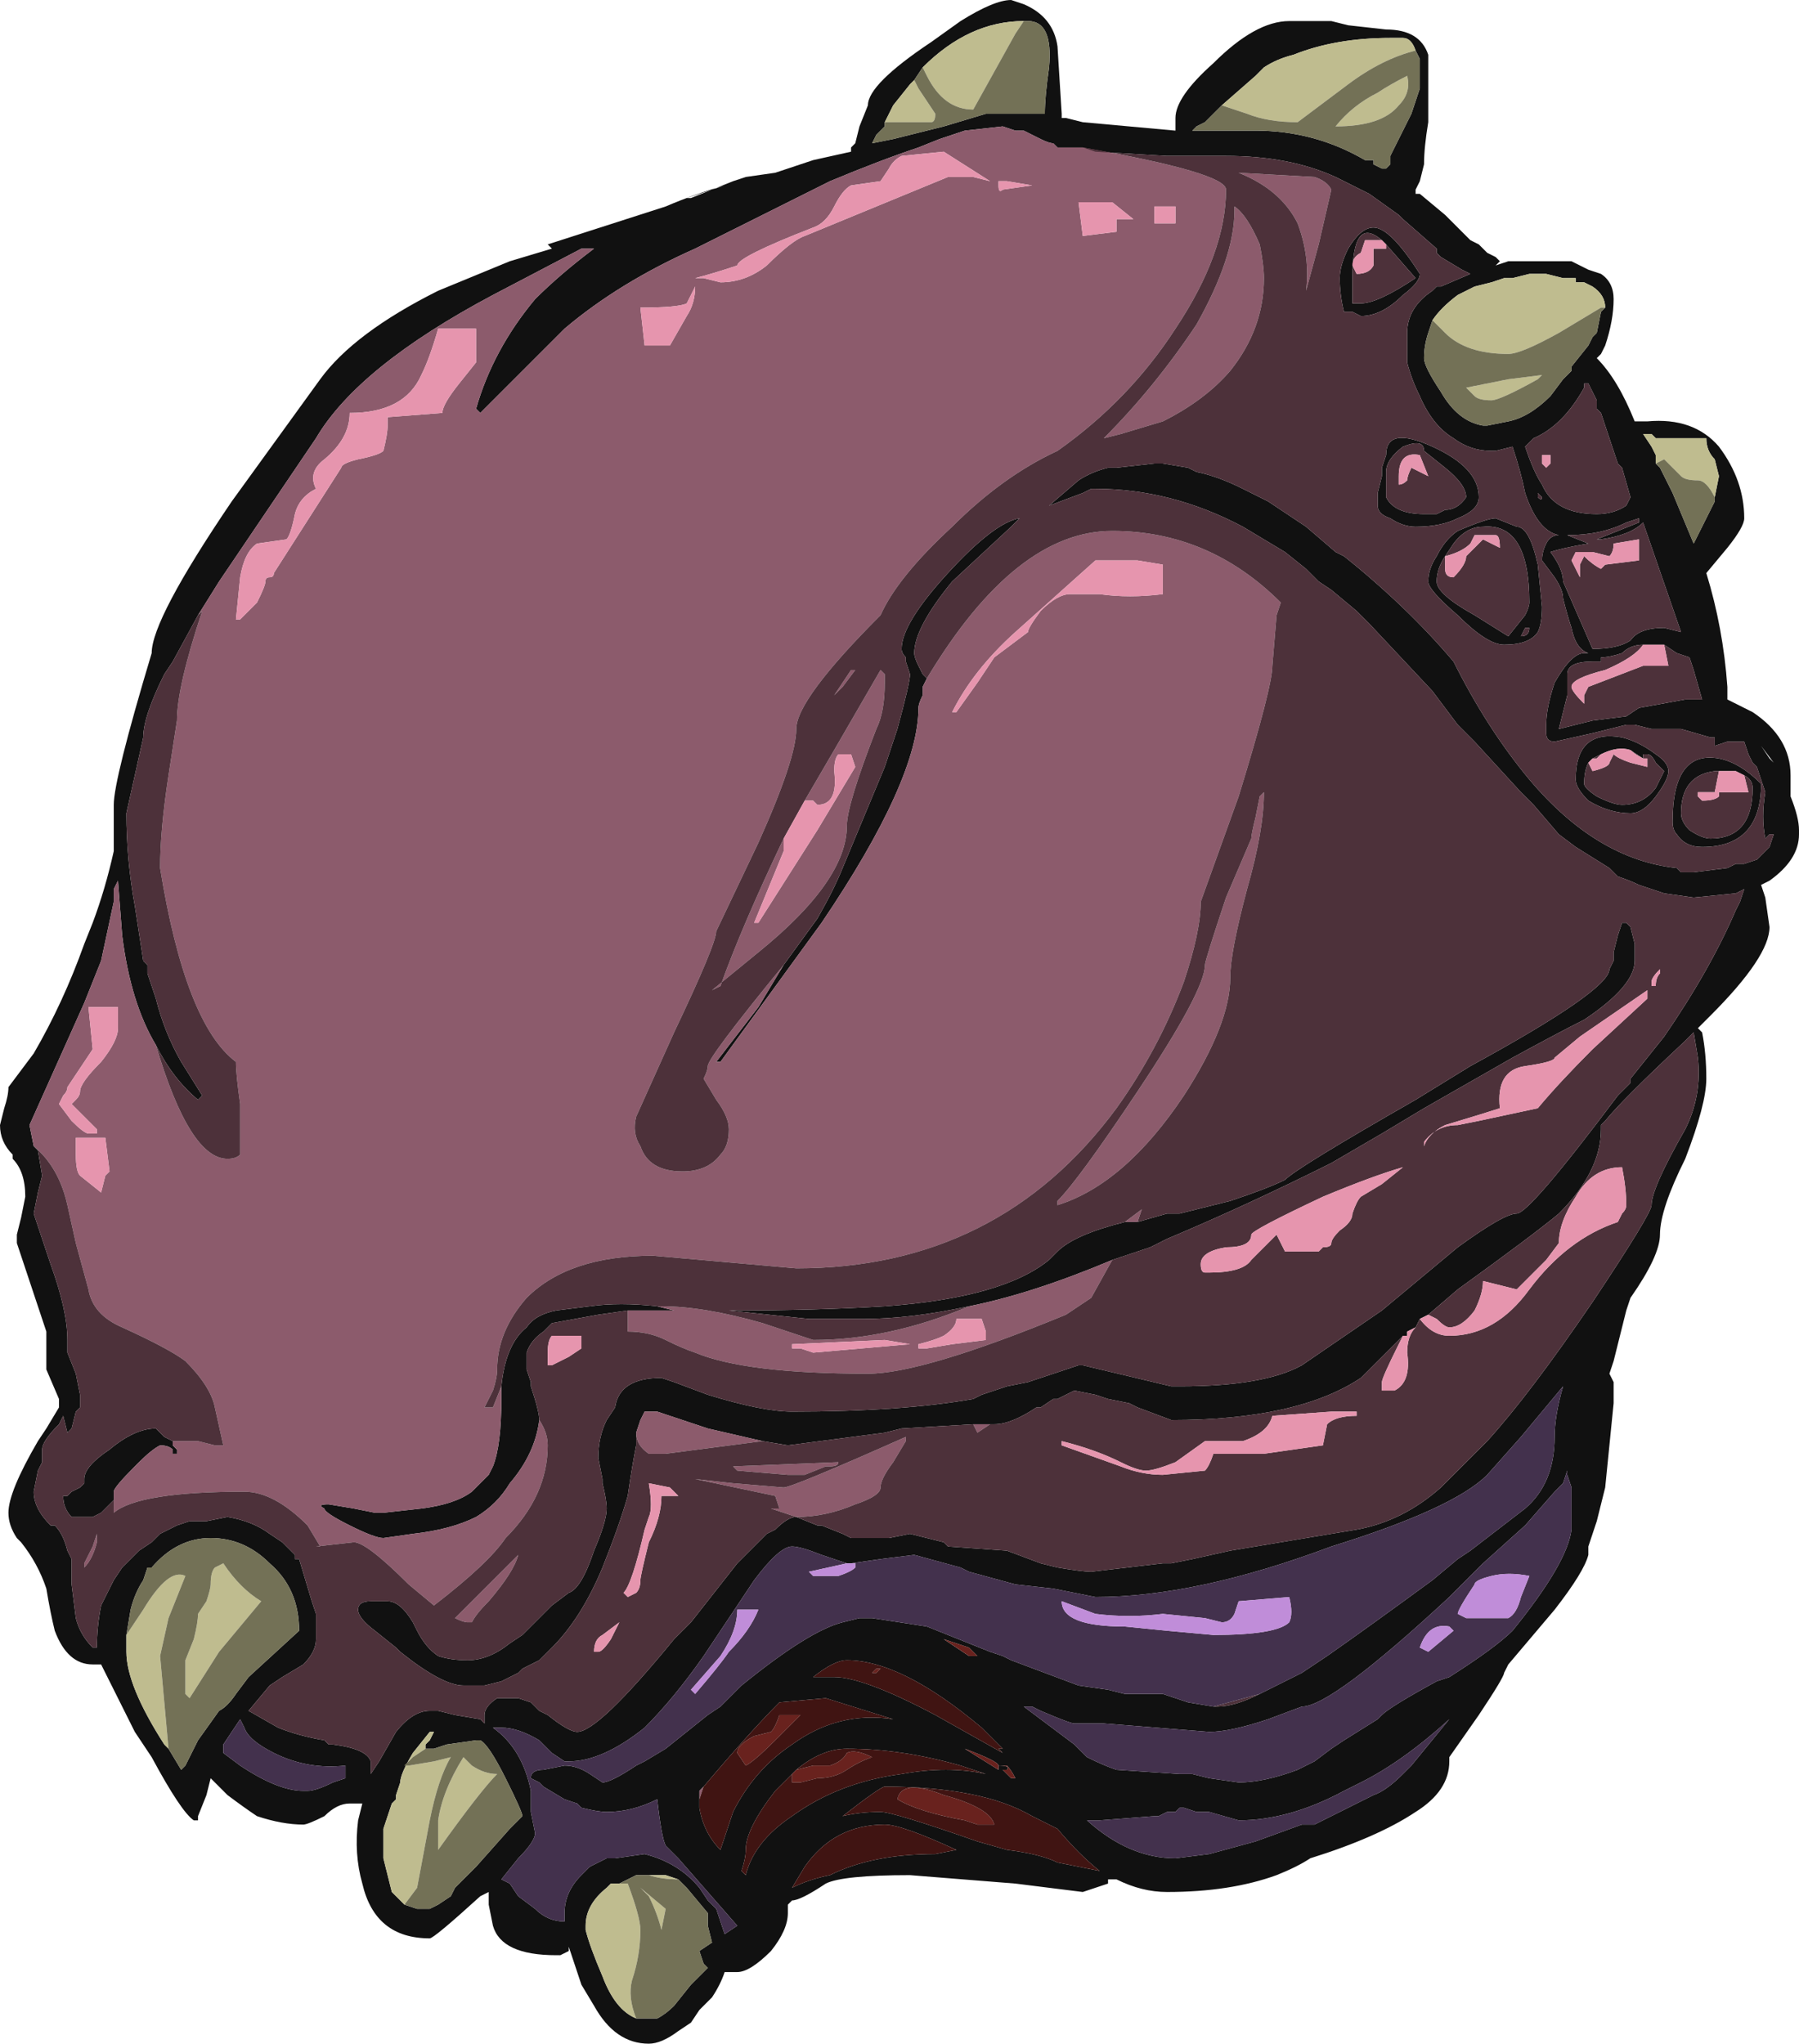 <?xml version="1.0" encoding="UTF-8" standalone="no"?>
<svg xmlns:ffdec="https://www.free-decompiler.com/flash" xmlns:xlink="http://www.w3.org/1999/xlink" ffdec:objectType="shape" height="24.25px" width="21.35px" xmlns="http://www.w3.org/2000/svg">
  <g transform="matrix(1.0, 0.0, 0.0, 1.0, 9.35, 23.1)">
    <path d="M7.15 -21.15 L7.15 -21.25 7.4 -21.75 7.5 -22.05 7.5 -22.4 7.45 -22.5 Q7.4 -22.65 7.3 -22.65 L7.15 -22.65 Q6.5 -22.65 6.0 -22.45 5.8 -22.4 5.65 -22.3 L5.55 -22.2 5.15 -21.85 4.95 -21.65 4.85 -21.6 4.8 -21.55 5.55 -21.55 Q6.25 -21.55 6.85 -21.2 L6.95 -21.2 6.95 -21.15 7.05 -21.1 7.1 -21.1 7.15 -21.15 M6.2 -22.85 L6.45 -22.85 6.65 -22.8 7.1 -22.75 Q7.5 -22.75 7.6 -22.45 7.6 -22.35 7.6 -22.0 L7.6 -21.65 Q7.55 -21.35 7.55 -21.15 L7.5 -20.95 7.45 -20.85 7.45 -20.8 7.5 -20.8 7.8 -20.55 Q7.95 -20.4 8.1 -20.25 L8.2 -20.2 8.3 -20.1 8.4 -20.05 8.45 -20.0 8.4 -19.95 8.55 -20.0 9.3 -20.0 9.5 -19.9 9.65 -19.85 Q9.8 -19.75 9.8 -19.55 9.8 -19.3 9.7 -19.0 L9.65 -18.9 9.6 -18.85 Q9.85 -18.6 10.05 -18.1 L10.2 -18.1 Q10.75 -18.15 11.05 -17.8 11.35 -17.4 11.35 -16.95 11.35 -16.85 11.15 -16.6 L10.9 -16.3 Q11.1 -15.65 11.15 -14.95 L11.15 -14.8 11.45 -14.65 Q11.9 -14.35 11.9 -13.9 L11.9 -13.65 Q12.0 -13.4 12.0 -13.25 L12.0 -13.2 Q12.0 -12.9 11.65 -12.65 L11.55 -12.6 11.6 -12.45 11.65 -12.1 Q11.65 -11.75 10.95 -11.05 L10.8 -10.9 10.85 -10.85 Q10.9 -10.6 10.9 -10.3 10.9 -10.0 10.65 -9.35 10.35 -8.75 10.35 -8.45 10.35 -8.2 10.0 -7.7 L9.95 -7.55 9.8 -6.95 9.75 -6.8 9.8 -6.7 9.8 -6.45 9.7 -5.45 9.6 -5.05 9.5 -4.75 9.5 -4.65 Q9.45 -4.45 9.1 -4.0 L8.55 -3.35 8.5 -3.25 Q8.5 -3.2 8.2 -2.75 L7.85 -2.25 7.85 -2.2 Q7.85 -1.85 7.45 -1.6 7.0 -1.3 6.2 -1.05 6.05 -0.95 5.8 -0.85 5.25 -0.65 4.5 -0.65 4.2 -0.65 3.9 -0.8 L3.8 -0.8 3.8 -0.75 3.5 -0.65 2.7 -0.75 1.45 -0.85 Q0.65 -0.85 0.45 -0.75 0.15 -0.55 0.05 -0.55 L0.0 -0.5 0.0 -0.4 Q0.0 -0.2 -0.2 0.05 -0.45 0.3 -0.6 0.3 L-0.75 0.3 Q-0.8 0.45 -0.9 0.6 L-1.05 0.75 -1.15 0.9 -1.3 1.0 Q-1.5 1.15 -1.65 1.15 -2.05 1.15 -2.3 0.7 L-2.45 0.45 -2.6 0.0 -2.6 0.05 -2.7 0.1 -2.75 0.1 Q-3.4 0.1 -3.5 -0.25 L-3.55 -0.5 -3.55 -0.65 -3.65 -0.6 Q-4.2 -0.1 -4.25 -0.1 -4.9 -0.1 -5.05 -0.75 -5.15 -1.1 -5.1 -1.5 L-5.05 -1.7 -5.2 -1.7 Q-5.35 -1.7 -5.5 -1.55 -5.7 -1.45 -5.75 -1.45 -6.0 -1.45 -6.3 -1.55 -6.45 -1.65 -6.65 -1.8 L-6.85 -2.0 -6.9 -1.8 -7.0 -1.55 -7.0 -1.5 -7.05 -1.5 Q-7.2 -1.6 -7.55 -2.25 L-7.75 -2.55 -8.15 -3.35 -8.25 -3.35 Q-8.55 -3.35 -8.7 -3.75 -8.75 -3.95 -8.8 -4.25 -8.9 -4.55 -9.1 -4.8 L-9.15 -4.85 Q-9.25 -5.0 -9.25 -5.15 -9.25 -5.4 -8.9 -6.0 L-8.8 -6.15 -8.65 -6.4 -8.65 -6.5 -8.8 -6.85 -8.8 -7.3 -9.15 -8.35 -9.15 -8.45 -9.1 -8.65 -9.05 -8.9 Q-9.05 -9.2 -9.2 -9.35 L-9.2 -9.4 Q-9.35 -9.55 -9.35 -9.75 L-9.3 -9.95 Q-9.25 -10.1 -9.25 -10.2 L-8.95 -10.6 Q-8.6 -11.2 -8.35 -11.9 L-8.25 -12.15 Q-8.1 -12.55 -8.0 -13.0 L-8.0 -13.55 Q-8.0 -13.85 -7.55 -15.35 -7.55 -15.75 -6.6 -17.15 L-5.55 -18.6 Q-5.15 -19.15 -4.15 -19.65 L-3.3 -20.0 -2.8 -20.15 -2.85 -20.2 -1.45 -20.65 Q-1.1 -20.8 -0.75 -20.9 L-1.2 -20.75 -1.15 -20.75 -0.65 -20.95 -0.5 -21.0 -0.15 -21.05 0.3 -21.2 0.75 -21.3 0.75 -21.35 0.8 -21.4 0.85 -21.6 0.95 -21.85 Q0.95 -22.1 1.7 -22.6 L2.05 -22.85 Q2.45 -23.1 2.65 -23.1 L2.8 -23.05 Q3.15 -22.9 3.2 -22.55 L3.25 -21.75 3.25 -21.7 3.3 -21.7 3.5 -21.65 4.6 -21.55 4.6 -21.7 Q4.6 -21.95 5.05 -22.35 5.55 -22.85 5.95 -22.85 L6.2 -22.85 M1.5 -22.15 L1.45 -22.1 1.25 -21.85 1.15 -21.65 1.15 -21.6 1.05 -21.5 1.0 -21.4 1.25 -21.45 1.85 -21.6 2.35 -21.75 3.05 -21.75 Q3.05 -21.95 3.1 -22.3 3.15 -22.85 2.85 -22.85 L2.8 -22.85 Q2.15 -22.85 1.6 -22.3 L1.5 -22.15 M3.5 -21.35 L3.2 -21.35 3.15 -21.4 Q3.1 -21.4 3.0 -21.45 2.9 -21.5 2.8 -21.55 L2.7 -21.55 2.55 -21.6 2.1 -21.55 1.8 -21.45 1.55 -21.35 Q1.1 -21.2 0.5 -20.95 L-1.1 -20.15 Q-2.0 -19.75 -2.65 -19.2 -3.3 -18.55 -3.65 -18.2 L-3.7 -18.25 Q-3.5 -18.95 -3.0 -19.55 -2.7 -19.85 -2.3 -20.15 L-2.45 -20.15 -3.5 -19.6 Q-5.1 -18.75 -5.6 -17.9 L-6.75 -16.2 -7.0 -15.8 -7.3 -15.25 -7.4 -15.1 Q-7.65 -14.6 -7.65 -14.35 L-7.85 -13.45 Q-7.85 -12.9 -7.75 -12.35 L-7.65 -11.7 -7.6 -11.65 -7.6 -11.55 -7.5 -11.25 Q-7.4 -10.85 -7.2 -10.5 L-6.95 -10.1 -7.0 -10.05 Q-7.3 -10.3 -7.5 -10.7 -7.8 -11.2 -7.9 -12.0 L-7.95 -12.65 -8.0 -12.55 -8.0 -12.4 -8.15 -11.7 -8.35 -11.2 -9.0 -9.75 -8.95 -9.5 -8.9 -9.45 -8.85 -9.15 -8.9 -8.95 -8.95 -8.7 -8.75 -8.1 Q-8.55 -7.55 -8.55 -7.2 L-8.55 -7.05 -8.45 -6.8 -8.4 -6.55 -8.4 -6.4 -8.45 -6.35 -8.5 -6.15 -8.55 -6.1 -8.6 -6.3 -8.65 -6.2 Q-8.85 -6.0 -8.85 -5.9 L-8.85 -5.75 -8.9 -5.65 -8.95 -5.4 Q-8.95 -5.2 -8.75 -5.0 L-8.7 -5.0 Q-8.6 -4.9 -8.55 -4.7 L-8.5 -4.6 Q-8.5 -4.5 -8.5 -4.4 L-8.5 -4.3 -8.45 -3.9 Q-8.4 -3.7 -8.25 -3.55 L-8.2 -3.55 Q-8.2 -3.8 -8.15 -4.05 L-8.0 -4.35 -7.9 -4.5 -7.7 -4.7 -7.55 -4.8 -7.45 -4.9 -7.25 -5.0 -7.1 -5.05 -6.9 -5.05 -6.65 -5.1 Q-6.35 -5.05 -6.15 -4.9 L-6.0 -4.8 -5.85 -4.65 -5.85 -4.6 -5.8 -4.6 -5.65 -4.1 -5.6 -3.95 -5.6 -3.65 Q-5.6 -3.5 -5.75 -3.35 L-6.0 -3.2 -6.15 -3.1 -6.4 -2.8 -6.05 -2.6 Q-5.8 -2.5 -5.5 -2.45 L-5.45 -2.4 -5.4 -2.4 Q-5.0 -2.35 -4.95 -2.2 L-4.95 -2.05 -4.85 -2.2 -4.65 -2.55 Q-4.45 -2.8 -4.25 -2.8 L-4.15 -2.8 -3.95 -2.75 -3.65 -2.7 -3.6 -2.65 -3.6 -2.75 Q-3.6 -2.85 -3.45 -2.95 L-3.2 -2.95 -3.05 -2.9 -2.95 -2.8 -2.85 -2.75 Q-2.6 -2.55 -2.5 -2.55 -2.25 -2.55 -1.35 -3.65 L-1.15 -3.85 -0.6 -4.55 -0.25 -4.9 -0.15 -4.95 Q0.0 -5.1 0.1 -5.1 L0.35 -5.0 0.4 -5.0 0.65 -4.9 0.75 -4.85 1.2 -4.85 1.45 -4.9 1.85 -4.8 1.9 -4.75 2.6 -4.7 3.0 -4.55 3.2 -4.5 Q3.5 -4.45 3.6 -4.45 L4.45 -4.55 4.55 -4.55 4.8 -4.6 5.25 -4.7 6.75 -4.95 Q7.3 -5.05 7.75 -5.45 L8.3 -6.0 Q8.8 -6.55 9.55 -7.65 10.25 -8.7 10.25 -8.8 10.25 -9.0 10.65 -9.7 10.85 -10.1 10.8 -10.55 L10.75 -10.85 10.65 -10.75 Q9.9 -10.05 9.7 -9.8 L9.65 -9.75 9.65 -9.7 Q9.65 -9.2 9.15 -8.7 8.85 -8.45 7.95 -7.8 L7.6 -7.5 7.5 -7.45 7.45 -7.35 7.35 -7.3 7.35 -7.25 7.3 -7.25 6.8 -6.75 Q6.05 -6.25 4.55 -6.25 L4.15 -6.4 4.05 -6.45 3.8 -6.5 3.65 -6.55 3.4 -6.6 3.2 -6.5 3.15 -6.5 3.0 -6.4 2.95 -6.4 Q2.65 -6.2 2.45 -6.2 L2.4 -6.2 2.2 -6.2 1.35 -6.15 1.15 -6.1 0.0 -5.95 -0.3 -6.0 -0.95 -6.15 -1.55 -6.35 -1.7 -6.35 -1.75 -6.25 -1.8 -6.1 -1.8 -5.95 Q-1.85 -5.7 -1.9 -5.35 -2.0 -5.0 -2.2 -4.5 -2.45 -3.9 -2.8 -3.55 L-2.95 -3.4 Q-3.05 -3.35 -3.15 -3.3 L-3.2 -3.25 -3.4 -3.15 -3.6 -3.1 -3.85 -3.1 Q-4.1 -3.1 -4.6 -3.5 L-4.65 -3.55 -4.9 -3.75 Q-5.1 -3.9 -5.1 -4.0 -5.1 -4.1 -4.95 -4.1 L-4.75 -4.1 Q-4.6 -4.1 -4.45 -3.85 L-4.4 -3.75 Q-4.3 -3.55 -4.15 -3.45 -4.0 -3.4 -3.8 -3.4 -3.55 -3.4 -3.3 -3.6 L-3.15 -3.7 -2.8 -4.05 -2.6 -4.2 Q-2.45 -4.25 -2.3 -4.7 -2.15 -5.05 -2.15 -5.2 -2.15 -5.3 -2.2 -5.5 L-2.2 -5.55 -2.25 -5.8 Q-2.25 -6.05 -2.15 -6.25 L-2.05 -6.4 Q-2.0 -6.75 -1.5 -6.75 L-1.35 -6.7 -0.95 -6.55 Q-0.3 -6.35 0.05 -6.35 1.35 -6.35 2.2 -6.5 L2.3 -6.55 2.6 -6.65 2.85 -6.7 3.45 -6.9 3.5 -6.9 4.55 -6.65 4.65 -6.65 Q5.65 -6.65 6.1 -6.9 L7.05 -7.55 7.95 -8.3 Q8.5 -8.7 8.65 -8.7 8.8 -8.7 9.85 -10.1 L10.0 -10.25 10.0 -10.3 10.4 -10.8 Q10.95 -11.6 11.25 -12.3 L11.3 -12.4 11.35 -12.55 11.25 -12.5 10.75 -12.45 10.4 -12.5 Q10.25 -12.55 10.1 -12.6 10.0 -12.65 9.85 -12.7 L9.75 -12.8 9.35 -13.05 9.15 -13.2 8.85 -13.55 8.7 -13.7 8.15 -14.3 7.95 -14.5 7.65 -14.9 6.9 -15.7 6.75 -15.85 6.45 -16.1 6.3 -16.2 6.15 -16.35 5.9 -16.55 5.4 -16.85 Q4.55 -17.3 3.65 -17.3 L3.6 -17.3 3.5 -17.25 3.1 -17.1 3.45 -17.4 Q3.6 -17.5 3.8 -17.55 L3.9 -17.55 4.35 -17.6 4.45 -17.6 4.75 -17.55 4.85 -17.5 Q5.1 -17.45 5.4 -17.3 L5.7 -17.15 6.15 -16.85 6.5 -16.55 6.6 -16.5 Q7.35 -15.9 7.9 -15.25 8.3 -14.45 8.8 -13.85 9.6 -12.9 10.55 -12.8 L10.6 -12.75 10.75 -12.75 11.15 -12.8 11.25 -12.85 11.35 -12.85 11.5 -12.9 Q11.6 -13.0 11.65 -13.05 L11.7 -13.2 11.65 -13.2 11.6 -13.15 Q11.55 -13.4 11.6 -13.7 L11.5 -14.0 11.45 -14.05 11.4 -14.15 11.35 -14.3 11.15 -14.3 11.0 -14.25 11.0 -14.35 10.95 -14.35 10.6 -14.45 10.25 -14.45 10.05 -14.5 9.95 -14.5 9.55 -14.4 9.1 -14.3 Q9.0 -14.3 9.0 -14.4 L9.0 -14.5 Q9.0 -14.7 9.1 -15.0 9.3 -15.35 9.45 -15.35 L9.5 -15.35 Q9.35 -15.4 9.3 -15.65 9.25 -15.8 9.2 -16.0 9.2 -16.1 9.1 -16.25 L8.95 -16.45 Q8.95 -16.55 9.0 -16.65 9.05 -16.75 9.15 -16.75 8.9 -16.8 8.75 -17.25 8.7 -17.5 8.6 -17.8 L8.4 -17.75 8.35 -17.75 Q8.1 -17.75 7.9 -17.9 7.65 -18.05 7.5 -18.4 7.4 -18.6 7.35 -18.8 7.35 -18.95 7.35 -19.15 7.35 -19.45 7.65 -19.65 L7.7 -19.7 7.75 -19.7 8.1 -19.85 8.0 -19.9 7.75 -20.05 7.7 -20.1 7.7 -20.15 7.3 -20.5 7.25 -20.55 6.9 -20.8 6.5 -21.0 Q5.95 -21.25 5.2 -21.25 L4.5 -21.25 3.65 -21.3 3.5 -21.35 M-7.3 -6.0 L-7.3 -5.95 -7.25 -5.9 -7.25 -5.85 -7.3 -5.85 -7.3 -5.9 Q-7.35 -5.95 -7.45 -5.95 -7.55 -5.9 -7.7 -5.75 L-7.75 -5.7 Q-8.0 -5.45 -8.0 -5.4 L-8.0 -5.3 -8.15 -5.15 -8.25 -5.1 -8.4 -5.1 Q-8.45 -5.1 -8.5 -5.1 -8.6 -5.2 -8.6 -5.35 L-8.55 -5.35 -8.5 -5.4 -8.4 -5.45 -8.35 -5.5 -8.35 -5.55 Q-8.35 -5.7 -8.05 -5.9 -7.75 -6.15 -7.5 -6.15 L-7.4 -6.05 -7.3 -6.0 M-2.95 -6.25 Q-3.0 -5.85 -3.3 -5.5 -3.45 -5.25 -3.7 -5.1 -4.0 -4.95 -4.45 -4.9 L-4.8 -4.85 Q-4.9 -4.85 -5.2 -5.0 -5.5 -5.15 -5.5 -5.2 -5.6 -5.25 -5.45 -5.25 L-5.15 -5.2 -4.9 -5.15 -4.8 -5.15 -4.35 -5.2 Q-3.95 -5.25 -3.75 -5.4 L-3.55 -5.6 -3.5 -5.7 Q-3.4 -5.95 -3.4 -6.5 L-3.4 -6.65 Q-3.35 -7.15 -3.1 -7.35 -3.0 -7.5 -2.75 -7.55 L-2.35 -7.6 Q-2.0 -7.65 -1.55 -7.6 L-1.35 -7.55 -1.9 -7.55 -2.25 -7.5 -2.8 -7.4 -2.9 -7.3 Q-3.05 -7.2 -3.1 -7.05 L-3.1 -6.85 -3.05 -6.7 -3.05 -6.65 Q-2.95 -6.35 -2.95 -6.25 M1.6 -14.95 L1.6 -14.85 Q1.55 -14.75 1.55 -14.7 1.55 -13.85 0.4 -12.15 L-0.8 -10.5 -0.85 -10.5 -0.35 -11.15 -0.05 -11.65 0.35 -12.2 Q0.55 -12.55 0.65 -12.8 L1.15 -14.0 1.3 -14.45 Q1.45 -15.0 1.45 -15.1 L1.4 -15.25 1.4 -15.3 Q1.35 -15.35 1.35 -15.4 1.35 -15.7 1.9 -16.3 2.45 -16.9 2.75 -16.95 L2.65 -16.85 1.95 -16.2 Q1.5 -15.65 1.5 -15.35 1.5 -15.3 1.55 -15.2 L1.6 -15.1 1.65 -15.05 1.6 -14.95 M9.7 -19.45 Q9.7 -19.6 9.55 -19.7 L9.45 -19.75 9.35 -19.75 9.35 -19.8 9.2 -19.8 9.0 -19.85 8.8 -19.85 8.6 -19.8 8.5 -19.8 8.35 -19.75 8.15 -19.7 7.95 -19.6 Q7.75 -19.45 7.65 -19.3 L7.6 -19.15 Q7.55 -19.0 7.55 -18.85 7.55 -18.75 7.75 -18.45 7.95 -18.1 8.25 -18.05 L8.3 -18.05 8.55 -18.1 Q8.8 -18.15 9.05 -18.4 L9.2 -18.6 9.3 -18.7 9.3 -18.75 9.5 -19.0 9.55 -19.1 9.6 -19.15 9.65 -19.4 9.7 -19.45 M9.55 -18.65 L9.55 -18.65 M8.75 -17.8 Q8.85 -17.5 8.95 -17.35 9.1 -17.0 9.6 -17.0 9.8 -17.0 9.95 -17.1 L10.0 -17.2 9.9 -17.55 9.85 -17.6 9.65 -18.2 9.6 -18.25 9.6 -18.35 9.5 -18.55 9.45 -18.55 9.45 -18.5 Q9.2 -18.05 8.85 -17.9 L8.75 -17.8 M11.0 -17.2 L11.05 -17.45 11.0 -17.65 Q10.9 -17.75 10.9 -17.9 L10.3 -17.9 10.25 -17.95 10.15 -17.95 10.25 -17.8 10.3 -17.7 10.3 -17.6 10.35 -17.55 10.5 -17.25 10.75 -16.65 11.0 -17.15 11.0 -17.2 M7.3 -19.6 Q7.05 -19.35 6.8 -19.35 L6.7 -19.4 6.6 -19.4 Q6.55 -19.6 6.55 -19.8 6.55 -19.95 6.65 -20.15 6.8 -20.4 6.95 -20.4 7.15 -20.4 7.5 -19.85 7.5 -19.75 7.3 -19.6 M7.05 -20.25 Q6.7 -20.55 6.7 -19.8 L6.7 -19.5 6.8 -19.5 Q7.0 -19.5 7.45 -19.8 L7.1 -20.2 7.05 -20.25 M7.3 -17.8 Q7.1 -17.65 7.1 -17.5 7.1 -17.25 7.1 -17.2 7.2 -17.0 7.55 -17.0 L7.7 -17.0 7.8 -17.05 Q7.95 -17.05 8.05 -17.2 8.05 -17.35 7.8 -17.55 L7.55 -17.75 Q7.55 -17.9 7.3 -17.8 M7.65 -17.8 Q8.2 -17.55 8.2 -17.2 8.2 -17.05 7.95 -16.95 7.75 -16.85 7.45 -16.85 7.3 -16.85 7.15 -16.95 7.0 -17.0 7.0 -17.1 L7.0 -17.25 7.05 -17.45 7.05 -17.55 7.1 -17.7 Q7.1 -18.05 7.65 -17.8 M8.65 -16.85 Q8.8 -16.85 8.9 -16.4 L8.95 -15.9 Q8.95 -15.7 8.9 -15.6 8.8 -15.45 8.5 -15.45 8.3 -15.45 7.95 -15.8 7.6 -16.1 7.6 -16.2 7.6 -16.35 7.7 -16.5 7.8 -16.7 7.95 -16.8 8.3 -16.95 8.4 -16.95 L8.65 -16.85 M7.8 -16.5 Q7.7 -16.35 7.7 -16.2 7.7 -16.05 8.15 -15.8 L8.55 -15.55 8.75 -15.8 Q8.8 -15.9 8.8 -15.95 8.8 -16.9 8.25 -16.85 8.05 -16.85 7.9 -16.65 L7.8 -16.5 M10.1 -16.95 L9.95 -16.9 Q9.65 -16.75 9.25 -16.75 L9.5 -16.65 Q9.2 -16.6 9.05 -16.55 9.2 -16.35 9.2 -16.2 L9.55 -15.4 Q9.85 -15.4 10.0 -15.5 10.1 -15.65 10.4 -15.65 L10.6 -15.6 10.15 -16.9 Q10.0 -16.75 9.65 -16.7 L9.6 -16.7 10.1 -16.9 10.1 -16.95 M8.95 -17.2 L8.9 -17.25 8.9 -17.2 Q8.95 -17.15 8.95 -17.2 M10.1 -15.5 L10.1 -15.5 M10.15 -15.45 Q10.0 -15.45 9.9 -15.35 9.75 -15.3 9.65 -15.3 L9.65 -15.25 9.55 -15.25 Q9.25 -15.25 9.25 -15.1 L9.25 -14.85 9.15 -14.45 9.55 -14.55 9.95 -14.6 10.1 -14.7 10.65 -14.8 10.85 -14.8 10.75 -15.15 10.7 -15.3 10.55 -15.35 10.4 -15.45 10.15 -15.45 M8.7 -15.55 Q8.8 -15.55 8.8 -15.65 L8.75 -15.65 8.7 -15.55 M10.0 -14.2 Q9.85 -14.25 9.65 -14.15 L9.55 -14.1 9.5 -14.05 Q9.45 -13.95 9.45 -13.8 9.45 -13.75 9.6 -13.65 9.8 -13.55 9.9 -13.55 10.15 -13.55 10.3 -13.75 L10.4 -13.95 10.3 -14.05 Q10.25 -14.15 10.2 -14.15 L10.15 -14.15 10.15 -14.1 10.2 -14.05 10.15 -14.1 10.0 -14.2 M11.55 -14.25 L11.7 -14.05 11.65 -14.1 11.55 -14.25 M10.3 -14.15 Q10.45 -14.05 10.45 -13.95 10.45 -13.85 10.3 -13.65 10.15 -13.45 10.0 -13.45 9.75 -13.45 9.5 -13.6 9.35 -13.75 9.35 -13.85 9.35 -14.45 9.9 -14.35 10.1 -14.3 10.3 -14.15 M11.25 -13.95 L11.0 -13.95 Q10.6 -13.9 10.6 -13.45 10.6 -13.35 10.7 -13.25 10.85 -13.15 10.95 -13.15 11.45 -13.15 11.45 -13.75 11.45 -13.85 11.35 -13.9 L11.25 -13.95 M11.55 -13.8 Q11.55 -13.05 10.85 -13.05 10.65 -13.05 10.55 -13.2 10.5 -13.25 10.5 -13.35 10.5 -14.2 11.05 -14.1 11.3 -14.05 11.55 -13.8 M4.15 -8.6 L4.5 -8.7 4.65 -8.7 5.25 -8.85 Q5.7 -9.0 5.9 -9.1 6.05 -9.25 7.45 -10.05 L8.1 -10.45 Q9.75 -11.35 9.75 -11.6 L9.8 -11.7 9.8 -11.8 9.85 -12.0 9.9 -12.15 9.95 -12.15 10.0 -12.1 10.05 -11.9 10.05 -11.7 Q10.05 -11.4 9.45 -11.0 9.15 -10.85 8.6 -10.55 L7.55 -9.95 7.05 -9.65 6.45 -9.3 Q5.45 -8.8 4.5 -8.4 L4.3 -8.3 3.85 -8.15 Q2.9 -7.75 2.15 -7.6 1.45 -7.45 0.9 -7.45 L0.25 -7.45 -0.7 -7.55 Q0.35 -7.55 1.15 -7.6 2.55 -7.7 3.1 -8.15 L3.2 -8.25 Q3.4 -8.45 4.0 -8.6 L4.15 -8.6 M5.6 -3.0 L6.1 -3.25 6.4 -3.45 Q6.9 -3.8 7.65 -4.35 L7.95 -4.6 8.1 -4.7 8.75 -5.2 Q9.1 -5.5 9.1 -6.05 9.1 -6.3 9.2 -6.65 L8.7 -6.05 8.3 -5.6 Q7.9 -5.2 6.45 -4.75 4.85 -4.15 3.65 -4.15 L3.15 -4.25 2.7 -4.3 2.15 -4.45 2.05 -4.5 1.5 -4.65 1.1 -4.6 0.75 -4.55 0.7 -4.55 0.4 -4.65 Q0.15 -4.75 0.05 -4.75 -0.1 -4.75 -0.4 -4.35 L-1.0 -3.45 Q-1.35 -2.95 -1.7 -2.6 -2.2 -2.2 -2.6 -2.2 L-2.65 -2.2 -2.8 -2.3 -2.95 -2.45 Q-3.2 -2.6 -3.4 -2.6 L-3.5 -2.6 Q-3.15 -2.35 -3.05 -1.85 L-3.05 -1.6 -3.0 -1.35 Q-3.0 -1.25 -3.2 -1.05 L-3.4 -0.8 -3.3 -0.75 -3.2 -0.6 -3.0 -0.45 Q-2.85 -0.3 -2.65 -0.3 L-2.65 -0.4 Q-2.65 -0.65 -2.45 -0.85 L-2.35 -0.95 -2.15 -1.05 -2.05 -1.05 -1.7 -1.1 Q-1.3 -1.0 -1.05 -0.7 L-0.95 -0.55 -0.85 -0.45 -0.75 -0.15 -0.6 -0.25 -1.3 -1.05 -1.45 -1.2 Q-1.5 -1.3 -1.55 -1.75 -1.85 -1.6 -2.15 -1.6 -2.25 -1.6 -2.45 -1.65 L-2.5 -1.7 -2.65 -1.75 -2.9 -1.9 -2.95 -1.95 -3.05 -2.0 Q-3.05 -2.1 -2.9 -2.1 L-2.65 -2.15 Q-2.5 -2.15 -2.35 -2.05 L-2.2 -1.95 Q-2.1 -1.95 -1.8 -2.15 L-1.7 -2.2 -1.45 -2.35 -0.95 -2.75 -0.8 -2.85 -0.55 -3.1 Q0.25 -3.75 0.65 -3.85 L0.85 -3.9 1.0 -3.9 1.65 -3.8 2.4 -3.5 2.55 -3.45 2.65 -3.4 3.45 -3.1 3.8 -3.05 4.0 -3.0 4.45 -3.0 4.75 -2.9 5.05 -2.85 5.1 -2.85 Q5.3 -2.85 5.6 -3.0 M3.55 -2.25 Q3.75 -2.15 3.9 -2.1 L4.65 -2.05 4.8 -2.05 5.0 -2.0 5.35 -1.95 Q5.65 -1.95 6.05 -2.1 L6.25 -2.2 6.45 -2.35 6.6 -2.45 7.0 -2.7 7.05 -2.75 Q7.15 -2.85 7.7 -3.15 L7.85 -3.2 Q8.4 -3.55 8.6 -3.75 9.25 -4.55 9.3 -4.95 L9.3 -5.45 9.25 -5.6 9.25 -5.65 9.2 -5.5 9.1 -5.4 8.75 -5.0 8.25 -4.55 7.85 -4.15 Q6.45 -2.85 6.1 -2.85 L5.7 -2.7 Q5.25 -2.55 5.0 -2.55 L3.75 -2.65 3.4 -2.65 Q3.35 -2.65 3.0 -2.8 L2.9 -2.85 2.8 -2.85 3.4 -2.4 3.55 -2.25 M2.5 -2.35 L2.55 -2.35 2.3 -2.6 Q1.35 -3.4 0.7 -3.4 0.55 -3.4 0.3 -3.2 L0.55 -3.2 Q0.9 -3.2 1.75 -2.75 L2.55 -2.3 2.5 -2.35 M2.5 -2.15 Q2.5 -2.2 2.1 -2.35 L2.5 -2.1 2.5 -2.15 Q2.65 -2.15 2.6 -2.1 L2.55 -2.1 2.65 -2.0 2.7 -2.0 Q2.65 -2.1 2.6 -2.15 L2.5 -2.15 M2.25 -3.45 L2.15 -3.55 Q2.0 -3.6 1.85 -3.65 L2.15 -3.45 2.25 -3.45 M0.05 -2.05 L-0.15 -1.85 Q-0.5 -1.4 -0.5 -1.15 -0.5 -1.05 -0.55 -0.9 L-0.5 -0.85 Q-0.4 -1.25 0.05 -1.55 0.6 -1.95 1.35 -2.05 1.9 -2.15 2.35 -2.05 L2.05 -2.15 Q1.35 -2.35 0.7 -2.35 0.4 -2.35 0.1 -2.1 L0.05 -2.05 M-1.05 -1.75 L-1.05 -1.65 Q-1.0 -1.35 -0.8 -1.15 L-0.65 -1.6 Q-0.4 -2.1 0.05 -2.4 0.6 -2.8 1.25 -2.7 L0.45 -2.95 -0.1 -2.9 Q-0.45 -2.55 -1.0 -1.9 L-1.05 -1.85 -1.05 -1.75 M0.5 -0.85 Q1.0 -1.1 1.75 -1.1 L2.0 -1.15 Q1.35 -1.45 1.15 -1.45 0.55 -1.45 0.2 -0.95 L0.05 -0.7 Q0.25 -0.8 0.5 -0.85 M1.1 -1.6 Q1.25 -1.6 2.25 -1.25 L2.6 -1.15 Q3.0 -1.1 3.2 -1.0 L3.7 -0.9 Q3.45 -1.1 3.2 -1.4 L2.9 -1.55 Q2.3 -1.9 1.15 -1.9 1.1 -1.9 0.65 -1.55 0.85 -1.6 1.1 -1.6 M3.55 -1.5 Q4.05 -1.05 4.6 -1.05 L5.0 -1.1 5.55 -1.25 6.1 -1.45 6.25 -1.45 6.95 -1.8 Q7.1 -1.85 7.3 -2.05 L7.4 -2.15 7.85 -2.7 Q7.3 -2.2 6.8 -1.95 L6.6 -1.85 Q5.95 -1.5 5.35 -1.5 L5.0 -1.6 4.85 -1.6 4.7 -1.65 4.65 -1.65 4.6 -1.6 4.5 -1.6 4.4 -1.55 4.35 -1.55 3.7 -1.5 3.55 -1.5 M-7.35 -2.35 L-7.2 -2.1 -7.15 -2.15 -7.0 -2.45 -6.75 -2.8 Q-6.65 -2.85 -6.55 -3.0 L-6.4 -3.2 -5.8 -3.75 Q-5.8 -4.25 -6.15 -4.55 -6.45 -4.85 -6.85 -4.85 -7.25 -4.85 -7.55 -4.5 L-7.6 -4.5 -7.65 -4.35 Q-7.75 -4.2 -7.8 -4.0 L-7.85 -3.7 -7.85 -3.5 Q-7.85 -3.1 -7.4 -2.4 L-7.35 -2.35 M-6.7 -2.3 L-6.5 -2.15 Q-6.05 -1.85 -5.75 -1.85 L-5.7 -1.85 Q-5.6 -1.85 -5.4 -1.95 L-5.25 -2.0 -5.25 -2.15 Q-5.7 -2.1 -6.1 -2.3 -6.4 -2.45 -6.45 -2.6 L-6.5 -2.7 -6.7 -2.4 -6.7 -2.3 M-4.55 -0.5 L-4.4 -0.45 -4.25 -0.45 -4.15 -0.5 -4.0 -0.6 -3.95 -0.7 -3.7 -0.95 -3.3 -1.4 -3.15 -1.55 Q-3.15 -1.6 -3.35 -2.0 -3.55 -2.4 -3.65 -2.45 L-3.7 -2.45 -4.05 -2.4 -4.2 -2.35 -4.3 -2.35 -4.3 -2.4 -4.25 -2.45 -4.2 -2.55 -4.25 -2.55 -4.45 -2.3 Q-4.6 -2.05 -4.6 -1.95 L-4.65 -1.8 -4.65 -1.75 -4.7 -1.7 -4.8 -1.4 -4.8 -1.05 -4.7 -0.65 -4.55 -0.5 M-3.5 -2.6 L-3.5 -2.6 M-2.1 -0.75 L-2.15 -0.7 Q-2.4 -0.5 -2.4 -0.25 L-2.4 -0.2 Q-2.35 0.0 -2.2 0.35 -2.05 0.75 -1.8 0.85 L-1.55 0.85 Q-1.45 0.8 -1.35 0.7 L-1.15 0.45 -0.95 0.25 -1.0 0.2 -1.05 0.05 -0.9 -0.05 -0.95 -0.25 -0.95 -0.4 -1.2 -0.7 -1.3 -0.8 -1.45 -0.85 -1.65 -0.85 -1.8 -0.85 -2.0 -0.75 -2.1 -0.75" fill="#111111" fill-rule="evenodd" stroke="none"/>
    <path d="M1.35 -21.25 Q1.25 -21.2 1.2 -21.1 L1.1 -20.95 0.75 -20.9 Q0.65 -20.85 0.55 -20.65 0.45 -20.45 0.3 -20.4 -0.6 -20.05 -0.6 -19.95 -0.9 -19.85 -1.1 -19.8 -1.05 -19.8 -1.0 -19.8 L-0.8 -19.75 Q-0.5 -19.75 -0.25 -19.95 0.05 -20.25 0.2 -20.3 L1.9 -21.0 2.2 -21.0 2.4 -20.95 1.85 -21.3 1.35 -21.25 M-7.0 -15.8 L-6.75 -16.2 -5.6 -17.9 Q-5.1 -18.75 -3.5 -19.6 L-2.45 -20.15 -2.3 -20.15 Q-2.7 -19.85 -3.0 -19.55 -3.5 -18.95 -3.7 -18.25 L-3.65 -18.2 Q-3.3 -18.55 -2.65 -19.2 -2.0 -19.75 -1.1 -20.15 L0.5 -20.95 Q1.1 -21.2 1.55 -21.35 L1.8 -21.45 2.1 -21.55 2.55 -21.6 2.7 -21.55 2.8 -21.55 Q2.9 -21.5 3.0 -21.45 3.1 -21.4 3.15 -21.4 L3.2 -21.35 3.5 -21.35 Q5.2 -21.05 5.2 -20.85 5.2 -20.1 4.6 -19.2 4.05 -18.35 3.2 -17.75 2.55 -17.45 1.95 -16.85 1.3 -16.25 1.1 -15.8 0.1 -14.8 0.1 -14.45 0.1 -14.1 -0.35 -13.1 L-0.85 -12.05 Q-0.85 -11.9 -1.35 -10.85 L-1.8 -9.85 Q-1.85 -9.65 -1.75 -9.5 -1.65 -9.2 -1.25 -9.2 -0.95 -9.2 -0.8 -9.4 -0.7 -9.5 -0.7 -9.7 -0.7 -9.85 -0.85 -10.05 L-1.0 -10.3 Q-0.95 -10.4 -0.95 -10.45 -0.95 -10.55 -0.05 -11.65 L0.35 -12.2 -0.05 -11.65 -0.35 -11.15 -0.85 -10.5 -0.8 -10.5 0.4 -12.15 Q1.55 -13.85 1.55 -14.7 1.55 -14.75 1.6 -14.85 L1.6 -14.95 1.65 -15.05 Q2.7 -16.8 3.85 -16.8 5.0 -16.8 5.85 -15.95 L5.8 -15.8 5.75 -15.2 Q5.75 -14.95 5.35 -13.65 L4.9 -12.4 Q4.9 -12.05 4.7 -11.45 4.4 -10.65 3.9 -9.95 2.5 -8.05 0.1 -8.05 L-1.6 -8.2 Q-2.6 -8.2 -3.1 -7.7 -3.45 -7.3 -3.45 -6.85 -3.45 -6.75 -3.5 -6.6 L-3.6 -6.4 -3.5 -6.4 -3.4 -6.65 -3.4 -6.5 Q-3.4 -5.95 -3.5 -5.7 L-3.55 -5.6 -3.75 -5.4 Q-3.95 -5.25 -4.35 -5.2 L-4.8 -5.15 -4.9 -5.15 -5.15 -5.2 -5.45 -5.25 Q-5.6 -5.25 -5.5 -5.2 -5.5 -5.15 -5.2 -5.0 -4.9 -4.85 -4.8 -4.85 L-4.45 -4.9 Q-4.0 -4.95 -3.7 -5.1 -3.45 -5.25 -3.3 -5.5 -3.0 -5.85 -2.95 -6.25 -2.85 -6.1 -2.85 -5.95 -2.85 -5.35 -3.35 -4.85 -3.55 -4.55 -4.2 -4.05 L-4.5 -4.3 Q-5.0 -4.8 -5.15 -4.8 L-5.6 -4.75 -5.55 -4.75 -5.7 -5.0 Q-6.1 -5.4 -6.45 -5.4 -7.7 -5.4 -8.0 -5.15 L-8.0 -5.3 -8.0 -5.4 Q-8.0 -5.45 -7.75 -5.7 L-7.7 -5.75 Q-7.55 -5.9 -7.45 -5.95 -7.35 -5.95 -7.3 -5.9 L-7.3 -5.85 -7.25 -5.85 -7.25 -5.9 -7.3 -5.95 -7.3 -6.0 -7.0 -6.0 -6.8 -5.95 -6.7 -5.95 -6.8 -6.4 Q-6.85 -6.65 -7.15 -6.95 -7.35 -7.1 -7.9 -7.35 -8.25 -7.5 -8.3 -7.8 L-8.45 -8.35 -8.55 -8.8 Q-8.65 -9.25 -8.95 -9.5 L-9.0 -9.75 -8.35 -11.2 -8.15 -11.7 -8.0 -12.4 -8.0 -12.55 -7.95 -12.65 -7.9 -12.0 Q-7.8 -11.2 -7.5 -10.7 -7.1 -9.35 -6.65 -9.35 -6.55 -9.35 -6.5 -9.4 L-6.5 -10.0 Q-6.55 -10.35 -6.55 -10.5 -7.15 -10.95 -7.45 -12.8 -7.45 -13.25 -7.35 -13.9 L-7.25 -14.55 Q-7.25 -14.95 -6.95 -15.85 L-7.0 -15.8 M-1.8 -6.1 L-1.75 -6.25 -1.7 -6.35 -1.55 -6.35 -0.95 -6.15 -0.3 -6.0 -1.45 -5.85 -1.65 -5.85 Q-1.8 -5.95 -1.8 -6.1 M2.2 -6.2 L2.4 -6.2 2.25 -6.1 2.2 -6.2 M-8.2 -3.55 L-8.25 -3.55 -8.2 -3.55 M5.3 -20.6 L5.3 -20.65 Q5.45 -20.55 5.6 -20.2 5.65 -19.95 5.65 -19.8 5.65 -19.2 5.25 -18.7 4.95 -18.35 4.45 -18.1 L3.95 -17.95 3.75 -17.9 Q4.35 -18.5 4.85 -19.25 5.3 -20.05 5.3 -20.6 M3.85 -20.7 L3.45 -20.7 3.5 -20.3 3.9 -20.35 3.9 -20.5 4.1 -20.5 3.85 -20.7 M2.9 -20.9 L2.6 -20.95 2.5 -20.95 2.5 -20.9 Q2.5 -20.8 2.55 -20.85 L2.9 -20.9 M4.6 -20.65 L4.35 -20.65 4.35 -20.45 4.6 -20.45 4.6 -20.65 M0.75 -15.15 L0.8 -15.15 0.65 -14.95 0.55 -14.85 0.75 -15.15 M0.2 -13.6 L0.55 -14.2 1.1 -15.15 1.15 -15.1 1.15 -15.0 Q1.15 -14.65 1.05 -14.45 0.7 -13.55 0.7 -13.3 0.7 -12.65 -0.35 -11.8 L-0.9 -11.35 -0.8 -11.4 Q-0.55 -12.1 -0.05 -13.15 L-0.05 -13.0 -0.4 -12.15 -0.35 -12.15 0.35 -13.25 0.8 -14.0 0.75 -14.15 0.6 -14.15 Q0.55 -14.1 0.55 -13.95 0.6 -13.55 0.35 -13.55 L0.3 -13.6 0.2 -13.6 M2.45 -15.3 L2.85 -15.6 Q2.85 -15.65 3.0 -15.85 3.2 -16.05 3.35 -16.05 L3.7 -16.05 Q4.05 -16.0 4.45 -16.05 L4.45 -16.4 4.15 -16.45 3.65 -16.45 2.7 -15.6 Q2.2 -15.15 1.95 -14.65 L2.0 -14.65 2.25 -15.0 2.45 -15.3 M6.25 -21.0 Q6.4 -20.95 6.45 -20.85 L6.3 -20.2 6.15 -19.65 Q6.2 -20.05 6.05 -20.45 5.85 -20.85 5.35 -21.05 L6.25 -21.0 M3.85 -8.15 L3.6 -7.7 3.3 -7.5 Q1.6 -6.8 0.95 -6.8 -0.5 -6.8 -1.1 -7.05 -1.25 -7.1 -1.45 -7.2 -1.65 -7.3 -1.9 -7.3 L-1.9 -7.55 -1.35 -7.55 -1.55 -7.6 -1.5 -7.6 Q-1.0 -7.6 -0.3 -7.4 L0.3 -7.2 Q1.2 -7.2 2.15 -7.6 2.9 -7.75 3.85 -8.15 M5.55 -13.4 L5.6 -13.65 5.65 -13.7 Q5.65 -13.25 5.45 -12.55 5.25 -11.8 5.25 -11.5 5.25 -10.95 4.7 -10.1 4.0 -9.05 3.2 -8.8 L3.2 -8.85 Q3.45 -9.1 4.15 -10.15 4.95 -11.35 4.95 -11.65 4.95 -11.7 5.2 -12.45 L5.5 -13.15 Q5.5 -13.2 5.55 -13.4 M1.15 -7.2 L0.05 -7.15 0.05 -7.1 0.15 -7.1 0.3 -7.05 1.45 -7.15 1.15 -7.2 M4.0 -8.6 L4.2 -8.75 4.15 -8.6 4.0 -8.6 M2.0 -7.45 Q2.0 -7.35 1.85 -7.25 1.75 -7.2 1.55 -7.15 L1.55 -7.1 1.65 -7.1 1.95 -7.15 2.35 -7.2 2.35 -7.3 2.3 -7.45 2.0 -7.45 M0.2 -5.6 L0.0 -5.6 -0.6 -5.65 -0.65 -5.7 0.6 -5.75 Q0.6 -5.7 0.5 -5.7 L0.45 -5.7 0.2 -5.6 M1.4 -6.0 L1.25 -5.75 Q1.1 -5.55 1.1 -5.45 1.1 -5.35 0.8 -5.25 0.45 -5.1 0.1 -5.1 L-0.2 -5.2 -0.1 -5.2 -0.15 -5.35 -1.1 -5.55 -0.65 -5.5 -0.05 -5.45 Q0.05 -5.45 1.4 -6.05 L1.4 -6.0 M-1.0 -1.9 L-1.05 -1.75 -1.05 -1.85 -1.0 -1.9 M-6.15 -16.25 Q-6.1 -16.25 -6.1 -16.3 L-5.3 -17.55 Q-5.3 -17.6 -5.1 -17.65 -4.85 -17.7 -4.8 -17.75 -4.75 -17.95 -4.75 -18.05 L-4.75 -18.15 -4.1 -18.2 Q-4.1 -18.3 -3.9 -18.55 L-3.7 -18.8 -3.7 -19.2 -4.15 -19.2 Q-4.25 -18.85 -4.35 -18.65 -4.55 -18.2 -5.2 -18.2 -5.2 -17.9 -5.5 -17.65 -5.7 -17.5 -5.6 -17.3 -5.8 -17.2 -5.85 -17.0 -5.9 -16.75 -5.95 -16.7 L-6.3 -16.65 Q-6.45 -16.55 -6.5 -16.25 L-6.55 -15.75 -6.5 -15.75 -6.3 -15.95 Q-6.2 -16.15 -6.2 -16.2 -6.2 -16.25 -6.15 -16.25 M-1.1 -19.7 L-1.2 -19.5 Q-1.3 -19.45 -1.75 -19.45 L-1.7 -19.0 -1.4 -19.0 -1.2 -19.35 Q-1.1 -19.5 -1.1 -19.7 M-8.45 -9.6 L-8.45 -9.4 Q-8.45 -9.2 -8.4 -9.15 L-8.15 -8.95 -8.1 -9.15 -8.05 -9.2 -8.1 -9.6 -8.45 -9.6 M-8.3 -11.15 L-8.25 -10.65 -8.55 -10.2 Q-8.55 -10.15 -8.6 -10.1 L-8.65 -10.0 -8.5 -9.8 Q-8.35 -9.65 -8.3 -9.65 L-8.2 -9.65 -8.2 -9.7 -8.5 -10.0 -8.45 -10.05 Q-8.4 -10.1 -8.4 -10.15 -8.4 -10.25 -8.15 -10.5 -7.95 -10.75 -7.95 -10.9 L-7.95 -11.15 -8.3 -11.15 M-8.35 -4.5 L-8.35 -4.55 -8.25 -4.75 -8.2 -4.9 -8.2 -4.8 Q-8.25 -4.6 -8.35 -4.5 M-3.15 -4.7 L-3.2 -4.65 Q-3.25 -4.45 -3.55 -4.1 -3.7 -3.95 -3.75 -3.85 L-3.8 -3.85 Q-3.85 -3.85 -3.95 -3.9 L-3.15 -4.7" fill="#8c5b6c" fill-rule="evenodd" stroke="none"/>
    <path d="M7.45 -22.5 Q7.05 -22.4 6.65 -22.1 L6.05 -21.65 Q5.7 -21.65 5.45 -21.75 L5.15 -21.85 5.55 -22.2 5.65 -22.3 Q5.8 -22.4 6.0 -22.45 6.5 -22.65 7.15 -22.65 L7.3 -22.65 Q7.4 -22.65 7.45 -22.5 M7.05 -21.1 L7.1 -21.1 7.15 -21.15 7.1 -21.1 7.05 -21.1 M6.5 -21.6 Q6.7 -21.85 7.0 -22.0 7.15 -22.1 7.35 -22.2 7.4 -22.0 7.25 -21.85 7.05 -21.6 6.5 -21.6 M1.15 -21.6 L1.15 -21.65 1.25 -21.85 1.45 -22.1 1.5 -22.15 1.55 -22.05 1.75 -21.75 Q1.75 -21.65 1.7 -21.65 L1.15 -21.65 1.15 -21.6 M1.6 -22.3 Q2.15 -22.85 2.8 -22.85 L2.7 -22.7 2.2 -21.8 Q1.85 -21.8 1.65 -22.2 L1.6 -22.3 M7.65 -19.3 Q7.75 -19.45 7.95 -19.6 L8.15 -19.7 8.35 -19.75 8.5 -19.8 8.6 -19.8 8.8 -19.85 9.0 -19.85 9.2 -19.8 9.35 -19.8 9.35 -19.75 9.45 -19.75 9.55 -19.7 Q9.7 -19.6 9.7 -19.45 L9.65 -19.45 9.15 -19.15 Q8.7 -18.9 8.55 -18.9 8.05 -18.9 7.8 -19.15 L7.65 -19.3 M8.95 -18.65 L8.9 -18.6 Q8.45 -18.35 8.35 -18.35 8.2 -18.35 8.15 -18.4 L8.05 -18.5 8.55 -18.6 8.95 -18.65 M10.3 -17.6 L10.3 -17.7 10.25 -17.8 10.15 -17.95 10.25 -17.95 10.3 -17.9 10.9 -17.9 Q10.9 -17.75 11.0 -17.65 L11.05 -17.45 11.0 -17.2 Q10.9 -17.4 10.8 -17.4 10.65 -17.4 10.6 -17.45 L10.4 -17.65 10.3 -17.6 M-7.85 -3.7 L-7.65 -4.0 Q-7.35 -4.5 -7.15 -4.4 L-7.35 -3.9 -7.45 -3.45 -7.35 -2.35 -7.4 -2.4 Q-7.85 -3.1 -7.85 -3.5 L-7.85 -3.7 M-6.8 -4.5 L-6.7 -4.55 Q-6.5 -4.25 -6.25 -4.1 L-6.75 -3.5 -7.1 -2.95 -7.15 -3.0 -7.15 -3.4 -7.05 -3.65 Q-7.0 -3.85 -7.0 -3.95 L-6.9 -4.1 Q-6.85 -4.25 -6.85 -4.3 -6.85 -4.45 -6.8 -4.5 M-4.3 -2.35 L-4.45 -2.25 -4.55 -2.15 -4.5 -2.15 -4.2 -2.2 -4.0 -2.25 Q-4.15 -2.0 -4.25 -1.5 L-4.4 -0.7 -4.55 -0.5 -4.7 -0.65 -4.8 -1.05 -4.8 -1.4 -4.7 -1.7 -4.65 -1.75 -4.65 -1.8 -4.6 -1.95 Q-4.6 -2.05 -4.45 -2.3 L-4.25 -2.55 -4.2 -2.55 -4.25 -2.45 -4.3 -2.4 -4.3 -2.35 M-3.85 -2.25 L-3.75 -2.15 Q-3.6 -2.05 -3.45 -2.05 -3.65 -1.85 -4.15 -1.15 L-4.15 -1.5 Q-4.1 -1.85 -3.85 -2.25 M-1.8 0.85 Q-2.05 0.75 -2.2 0.35 -2.35 0.0 -2.4 -0.2 L-2.4 -0.25 Q-2.4 -0.5 -2.15 -0.7 L-2.1 -0.75 -1.9 -0.75 Q-1.75 -0.35 -1.75 -0.2 -1.75 0.1 -1.85 0.4 -1.9 0.6 -1.8 0.85 M-1.65 -0.85 L-1.45 -0.85 -1.3 -0.8 Q-1.5 -0.8 -1.65 -0.85 M-1.65 -0.6 L-1.75 -0.7 -1.45 -0.45 -1.5 -0.2 Q-1.55 -0.4 -1.65 -0.6" fill="#bfbc8f" fill-rule="evenodd" stroke="none"/>
    <path d="M2.25 -3.45 L2.15 -3.45 1.85 -3.65 Q2.0 -3.6 2.15 -3.55 L2.25 -3.45 M2.55 -2.1 L2.6 -2.1 Q2.65 -2.15 2.5 -2.15 L2.6 -2.15 Q2.65 -2.1 2.7 -2.0 L2.65 -2.0 2.55 -2.1 M2.5 -2.15 L2.5 -2.1 2.1 -2.35 Q2.5 -2.2 2.5 -2.15 M0.1 -2.1 L0.3 -2.15 0.5 -2.15 Q0.65 -2.2 0.7 -2.3 0.8 -2.35 1.0 -2.25 0.85 -2.2 0.7 -2.1 0.55 -2.0 0.35 -2.0 L0.15 -1.95 0.05 -1.95 Q0.05 -2.0 0.05 -2.05 L0.1 -2.1 M1.05 -3.25 L1.0 -3.25 1.05 -3.3 1.1 -3.3 1.05 -3.25 M2.35 -1.45 L2.25 -1.45 2.1 -1.5 Q1.55 -1.6 1.3 -1.75 1.35 -2.0 1.85 -1.8 2.4 -1.65 2.45 -1.45 L2.35 -1.45 M-0.5 -2.15 L-0.6 -2.3 Q-0.6 -2.4 -0.4 -2.5 L-0.2 -2.55 Q-0.15 -2.6 -0.1 -2.75 L0.15 -2.75 -0.15 -2.45 Q-0.4 -2.2 -0.5 -2.15" fill="#69221e" fill-rule="evenodd" stroke="none"/>
    <path d="M-7.0 -15.8 L-6.95 -15.85 Q-7.25 -14.95 -7.25 -14.55 L-7.35 -13.9 Q-7.45 -13.25 -7.45 -12.8 -7.15 -10.95 -6.55 -10.5 -6.55 -10.35 -6.5 -10.0 L-6.5 -9.4 Q-6.55 -9.35 -6.65 -9.35 -7.1 -9.35 -7.5 -10.7 -7.3 -10.3 -7.0 -10.05 L-6.95 -10.1 -7.2 -10.5 Q-7.4 -10.85 -7.5 -11.25 L-7.6 -11.55 -7.6 -11.65 -7.65 -11.7 -7.75 -12.35 Q-7.85 -12.9 -7.85 -13.45 L-7.65 -14.35 Q-7.65 -14.6 -7.4 -15.1 L-7.3 -15.25 -7.0 -15.8 M-8.95 -9.5 Q-8.65 -9.25 -8.55 -8.8 L-8.45 -8.35 -8.3 -7.8 Q-8.25 -7.5 -7.9 -7.35 -7.35 -7.1 -7.15 -6.95 -6.85 -6.65 -6.8 -6.4 L-6.7 -5.95 -6.8 -5.95 -7.0 -6.0 -7.3 -6.0 -7.4 -6.05 -7.5 -6.15 Q-7.75 -6.15 -8.05 -5.9 -8.35 -5.7 -8.35 -5.55 L-8.35 -5.5 -8.4 -5.45 -8.5 -5.4 -8.55 -5.35 -8.6 -5.35 Q-8.6 -5.2 -8.5 -5.1 -8.45 -5.1 -8.4 -5.1 L-8.25 -5.1 -8.15 -5.15 -8.0 -5.3 -8.0 -5.15 Q-7.7 -5.4 -6.45 -5.4 -6.1 -5.4 -5.7 -5.0 L-5.55 -4.75 -5.6 -4.75 -5.15 -4.8 Q-5.0 -4.8 -4.5 -4.3 L-4.2 -4.05 Q-3.55 -4.55 -3.35 -4.85 -2.85 -5.35 -2.85 -5.95 -2.85 -6.1 -2.95 -6.25 -2.95 -6.35 -3.05 -6.65 L-3.05 -6.7 -3.1 -6.85 -3.1 -7.05 Q-3.05 -7.2 -2.9 -7.3 L-2.8 -7.4 -2.25 -7.5 -1.9 -7.55 -1.9 -7.3 Q-1.65 -7.3 -1.45 -7.2 -1.25 -7.1 -1.1 -7.05 -0.5 -6.8 0.95 -6.8 1.6 -6.8 3.3 -7.5 L3.6 -7.7 3.85 -8.15 4.3 -8.3 4.5 -8.4 Q5.45 -8.8 6.45 -9.3 L7.05 -9.65 7.55 -9.95 8.6 -10.55 Q9.15 -10.85 9.45 -11.0 10.05 -11.4 10.05 -11.7 L10.05 -11.9 10.0 -12.1 9.95 -12.15 9.9 -12.15 9.85 -12.0 9.8 -11.8 9.8 -11.7 9.75 -11.6 Q9.75 -11.35 8.1 -10.45 L7.45 -10.05 Q6.05 -9.25 5.9 -9.1 5.7 -9.0 5.25 -8.85 L4.65 -8.7 4.5 -8.7 4.15 -8.6 4.2 -8.75 4.0 -8.6 Q3.4 -8.45 3.2 -8.25 L3.1 -8.15 Q2.55 -7.7 1.15 -7.6 0.35 -7.55 -0.7 -7.55 L0.25 -7.45 0.9 -7.45 Q1.45 -7.45 2.15 -7.6 1.2 -7.2 0.3 -7.2 L-0.3 -7.4 Q-1.0 -7.6 -1.5 -7.6 L-1.55 -7.6 Q-2.0 -7.65 -2.35 -7.6 L-2.75 -7.55 Q-3.0 -7.5 -3.1 -7.35 -3.35 -7.15 -3.4 -6.65 L-3.5 -6.4 -3.6 -6.4 -3.5 -6.6 Q-3.45 -6.75 -3.45 -6.85 -3.45 -7.3 -3.1 -7.7 -2.6 -8.2 -1.6 -8.2 L0.1 -8.05 Q2.5 -8.05 3.9 -9.95 4.4 -10.65 4.7 -11.45 4.9 -12.05 4.9 -12.4 L5.35 -13.65 Q5.75 -14.95 5.75 -15.2 L5.8 -15.8 5.85 -15.95 Q5.0 -16.8 3.85 -16.8 2.7 -16.8 1.65 -15.05 L1.6 -14.95 1.65 -15.05 1.6 -15.1 1.55 -15.2 Q1.5 -15.3 1.5 -15.35 1.5 -15.65 1.95 -16.2 L2.65 -16.85 2.75 -16.95 Q2.45 -16.9 1.9 -16.3 1.35 -15.7 1.35 -15.4 1.35 -15.35 1.4 -15.3 L1.4 -15.25 1.45 -15.1 Q1.45 -15.0 1.3 -14.45 L1.15 -14.0 0.65 -12.8 Q0.55 -12.55 0.35 -12.2 L-0.05 -11.65 Q-0.95 -10.55 -0.95 -10.45 -0.95 -10.4 -1.0 -10.3 L-0.85 -10.05 Q-0.7 -9.85 -0.7 -9.7 -0.7 -9.5 -0.8 -9.4 -0.95 -9.2 -1.25 -9.2 -1.65 -9.2 -1.75 -9.5 -1.85 -9.65 -1.8 -9.85 L-1.35 -10.85 Q-0.85 -11.9 -0.85 -12.05 L-0.35 -13.1 Q0.1 -14.1 0.1 -14.45 0.1 -14.8 1.1 -15.8 1.3 -16.25 1.95 -16.85 2.55 -17.45 3.2 -17.75 4.05 -18.35 4.6 -19.2 5.2 -20.1 5.2 -20.85 5.2 -21.05 3.5 -21.35 L3.65 -21.3 4.5 -21.25 5.2 -21.25 Q5.95 -21.25 6.5 -21.0 L6.9 -20.8 7.25 -20.55 7.3 -20.5 7.7 -20.15 7.7 -20.1 7.75 -20.05 8.0 -19.9 8.1 -19.85 7.75 -19.7 7.7 -19.7 7.65 -19.65 Q7.35 -19.45 7.35 -19.15 7.35 -18.95 7.35 -18.8 7.4 -18.6 7.5 -18.4 7.65 -18.05 7.9 -17.9 8.1 -17.75 8.35 -17.75 L8.4 -17.75 8.6 -17.8 Q8.7 -17.5 8.75 -17.25 8.9 -16.8 9.15 -16.75 9.05 -16.75 9.0 -16.65 8.95 -16.55 8.95 -16.45 L9.1 -16.25 Q9.2 -16.1 9.2 -16.0 9.25 -15.8 9.3 -15.65 9.35 -15.4 9.5 -15.35 L9.45 -15.35 Q9.3 -15.35 9.1 -15.0 9.0 -14.7 9.0 -14.5 L9.0 -14.4 Q9.0 -14.3 9.1 -14.3 L9.55 -14.4 9.95 -14.5 10.05 -14.5 10.25 -14.45 10.6 -14.45 10.95 -14.35 11.0 -14.35 11.0 -14.25 11.15 -14.3 11.35 -14.3 11.4 -14.15 11.45 -14.05 11.5 -14.0 11.6 -13.7 Q11.55 -13.4 11.6 -13.15 L11.65 -13.2 11.7 -13.2 11.65 -13.05 Q11.6 -13.0 11.5 -12.9 L11.35 -12.85 11.25 -12.85 11.15 -12.8 10.75 -12.75 10.6 -12.75 10.55 -12.8 Q9.6 -12.9 8.8 -13.85 8.3 -14.45 7.9 -15.25 7.35 -15.9 6.6 -16.5 L6.5 -16.55 6.15 -16.85 5.7 -17.15 5.4 -17.3 Q5.1 -17.45 4.85 -17.5 L4.75 -17.55 4.45 -17.6 4.35 -17.6 3.9 -17.55 3.8 -17.55 Q3.6 -17.5 3.45 -17.4 L3.1 -17.1 3.5 -17.25 3.6 -17.3 3.65 -17.3 Q4.55 -17.3 5.4 -16.85 L5.9 -16.55 6.15 -16.35 6.3 -16.2 6.45 -16.1 6.75 -15.85 6.9 -15.7 7.65 -14.9 7.95 -14.5 8.15 -14.3 8.7 -13.7 8.85 -13.55 9.15 -13.2 9.35 -13.05 9.75 -12.8 9.85 -12.7 Q10.0 -12.65 10.1 -12.6 10.25 -12.55 10.4 -12.5 L10.75 -12.45 11.25 -12.5 11.35 -12.55 11.3 -12.4 11.25 -12.3 Q10.95 -11.6 10.4 -10.8 L10.0 -10.3 10.0 -10.25 9.85 -10.1 Q8.8 -8.7 8.65 -8.7 8.5 -8.7 7.95 -8.3 L7.05 -7.55 6.1 -6.9 Q5.65 -6.65 4.65 -6.65 L4.55 -6.65 3.5 -6.9 3.45 -6.9 2.85 -6.7 2.6 -6.65 2.3 -6.55 2.2 -6.5 Q1.35 -6.35 0.05 -6.35 -0.3 -6.35 -0.95 -6.55 L-1.35 -6.7 -1.5 -6.75 Q-2.0 -6.75 -2.05 -6.4 L-2.15 -6.25 Q-2.25 -6.05 -2.25 -5.8 L-2.2 -5.55 -2.2 -5.5 Q-2.15 -5.3 -2.15 -5.2 -2.15 -5.05 -2.3 -4.7 -2.45 -4.25 -2.6 -4.2 L-2.8 -4.05 -3.15 -3.7 -3.3 -3.6 Q-3.55 -3.4 -3.8 -3.4 -4.0 -3.4 -4.15 -3.45 -4.3 -3.55 -4.4 -3.75 L-4.45 -3.85 Q-4.6 -4.1 -4.75 -4.1 L-4.95 -4.1 Q-5.1 -4.1 -5.1 -4.0 -5.1 -3.9 -4.9 -3.75 L-4.65 -3.55 -4.6 -3.5 Q-4.1 -3.1 -3.85 -3.1 L-3.6 -3.1 -3.4 -3.15 -3.2 -3.25 -3.15 -3.3 Q-3.05 -3.35 -2.95 -3.4 L-2.8 -3.55 Q-2.45 -3.9 -2.2 -4.5 -2.0 -5.0 -1.9 -5.35 -1.85 -5.7 -1.8 -5.95 L-1.8 -6.1 Q-1.8 -5.95 -1.65 -5.85 L-1.45 -5.85 -0.3 -6.0 0.0 -5.95 1.15 -6.1 1.35 -6.15 2.2 -6.2 2.25 -6.1 2.4 -6.2 2.45 -6.2 Q2.65 -6.2 2.95 -6.4 L3.0 -6.4 3.15 -6.5 3.2 -6.5 3.4 -6.6 3.65 -6.55 3.8 -6.5 4.05 -6.45 4.15 -6.4 4.55 -6.25 Q6.05 -6.25 6.8 -6.75 L7.3 -7.25 7.25 -7.15 Q7.05 -6.75 7.05 -6.7 L7.05 -6.6 7.2 -6.6 Q7.4 -6.7 7.35 -7.05 7.35 -7.25 7.45 -7.35 L7.5 -7.45 Q7.65 -7.25 7.85 -7.25 8.4 -7.25 8.8 -7.8 9.25 -8.4 9.85 -8.6 L9.9 -8.7 Q9.95 -8.75 9.95 -8.8 9.95 -9.0 9.9 -9.25 9.55 -9.25 9.35 -8.9 9.15 -8.6 9.15 -8.35 L9.0 -8.15 8.65 -7.8 8.25 -7.9 Q8.25 -7.75 8.15 -7.55 8.0 -7.35 7.85 -7.35 7.8 -7.35 7.7 -7.45 L7.6 -7.5 7.95 -7.8 Q8.85 -8.45 9.15 -8.7 9.65 -9.2 9.65 -9.7 L9.65 -9.75 9.7 -9.8 Q9.9 -10.05 10.65 -10.75 L10.75 -10.85 10.8 -10.55 Q10.85 -10.1 10.65 -9.7 10.25 -9.0 10.25 -8.8 10.25 -8.7 9.55 -7.65 8.8 -6.55 8.3 -6.0 L7.75 -5.45 Q7.3 -5.05 6.75 -4.95 L5.25 -4.7 4.8 -4.6 4.55 -4.55 4.45 -4.55 3.6 -4.45 Q3.5 -4.45 3.2 -4.5 L3.0 -4.55 2.6 -4.7 1.9 -4.75 1.85 -4.8 1.45 -4.9 1.2 -4.85 0.75 -4.85 0.65 -4.9 0.4 -5.0 0.35 -5.0 0.1 -5.1 Q0.0 -5.1 -0.15 -4.95 L-0.25 -4.9 -0.6 -4.55 -1.15 -3.85 -1.35 -3.65 Q-2.25 -2.55 -2.5 -2.55 -2.6 -2.55 -2.85 -2.75 L-2.95 -2.8 -3.05 -2.9 -3.2 -2.95 -3.45 -2.95 Q-3.6 -2.85 -3.6 -2.75 L-3.6 -2.65 -3.65 -2.7 -3.95 -2.75 -4.15 -2.8 -4.25 -2.8 Q-4.45 -2.8 -4.65 -2.55 L-4.85 -2.2 -4.95 -2.05 -4.95 -2.2 Q-5.0 -2.35 -5.4 -2.4 L-5.45 -2.4 -5.5 -2.45 Q-5.8 -2.5 -6.05 -2.6 L-6.4 -2.8 -6.15 -3.1 -6.0 -3.2 -5.75 -3.35 Q-5.6 -3.5 -5.6 -3.65 L-5.6 -3.95 -5.65 -4.1 -5.8 -4.6 -5.85 -4.6 -5.85 -4.65 -6.0 -4.8 -6.15 -4.9 Q-6.35 -5.05 -6.65 -5.1 L-6.9 -5.05 -7.1 -5.05 -7.25 -5.0 -7.45 -4.9 -7.55 -4.8 -7.7 -4.7 -7.9 -4.5 -8.0 -4.35 -8.15 -4.05 Q-8.2 -3.8 -8.2 -3.55 L-8.25 -3.55 Q-8.4 -3.7 -8.45 -3.9 L-8.5 -4.3 -8.5 -4.4 Q-8.5 -4.5 -8.5 -4.6 L-8.55 -4.7 Q-8.6 -4.9 -8.7 -5.0 L-8.75 -5.0 Q-8.95 -5.2 -8.95 -5.4 L-8.9 -5.65 -8.85 -5.75 -8.85 -5.9 Q-8.85 -6.0 -8.65 -6.2 L-8.6 -6.3 -8.55 -6.1 -8.5 -6.15 -8.45 -6.35 -8.4 -6.4 -8.4 -6.55 -8.45 -6.8 -8.55 -7.05 -8.55 -7.2 Q-8.55 -7.55 -8.75 -8.1 L-8.95 -8.7 -8.9 -8.95 -8.85 -9.15 -8.9 -9.45 -8.95 -9.5 M5.3 -20.6 Q5.3 -20.05 4.85 -19.25 4.35 -18.5 3.75 -17.9 L3.95 -17.95 4.45 -18.1 Q4.95 -18.35 5.25 -18.7 5.65 -19.2 5.65 -19.8 5.65 -19.95 5.6 -20.2 5.45 -20.55 5.3 -20.65 L5.3 -20.6 M0.75 -15.15 L0.55 -14.85 0.65 -14.95 0.8 -15.15 0.75 -15.15 M-0.05 -13.15 Q-0.55 -12.1 -0.8 -11.4 L-0.9 -11.35 -0.35 -11.8 Q0.7 -12.65 0.7 -13.3 0.7 -13.55 1.05 -14.45 1.15 -14.65 1.15 -15.0 L1.15 -15.1 1.1 -15.15 0.55 -14.2 0.2 -13.6 -0.05 -13.15 M8.75 -17.8 L8.85 -17.9 Q9.2 -18.05 9.45 -18.5 L9.45 -18.55 9.5 -18.55 9.6 -18.35 9.6 -18.25 9.65 -18.2 9.85 -17.6 9.9 -17.55 10.0 -17.2 9.95 -17.1 Q9.8 -17.0 9.6 -17.0 9.1 -17.0 8.95 -17.35 8.85 -17.5 8.75 -17.8 M9.05 -17.7 L8.95 -17.7 Q8.95 -17.75 8.95 -17.65 L8.95 -17.6 9.0 -17.55 9.05 -17.6 9.05 -17.7 M7.3 -19.6 Q7.5 -19.75 7.5 -19.85 7.15 -20.4 6.95 -20.4 6.8 -20.4 6.65 -20.15 6.55 -19.95 6.55 -19.8 6.55 -19.6 6.6 -19.4 L6.7 -19.4 6.8 -19.35 Q7.05 -19.35 7.3 -19.6 M6.25 -21.0 L5.35 -21.05 Q5.85 -20.85 6.05 -20.45 6.2 -20.05 6.15 -19.65 L6.3 -20.2 6.45 -20.85 Q6.4 -20.95 6.25 -21.0 M7.05 -20.25 L6.85 -20.25 6.8 -20.1 Q6.7 -20.05 6.7 -19.95 L6.75 -19.85 Q6.9 -19.85 6.95 -19.95 L6.95 -20.15 7.1 -20.15 7.1 -20.2 7.45 -19.8 Q7.0 -19.5 6.8 -19.5 L6.7 -19.5 6.7 -19.8 Q6.7 -20.55 7.05 -20.25 M8.65 -16.85 L8.4 -16.95 Q8.3 -16.95 7.95 -16.8 7.8 -16.7 7.7 -16.5 7.6 -16.35 7.6 -16.2 7.6 -16.1 7.95 -15.8 8.3 -15.45 8.5 -15.45 8.8 -15.45 8.9 -15.6 8.95 -15.7 8.95 -15.9 L8.9 -16.4 Q8.8 -16.85 8.65 -16.85 M7.65 -17.8 Q7.1 -18.05 7.1 -17.7 L7.05 -17.55 7.05 -17.45 7.0 -17.25 7.0 -17.1 Q7.0 -17.0 7.15 -16.95 7.3 -16.85 7.45 -16.85 7.75 -16.85 7.95 -16.95 8.2 -17.05 8.2 -17.2 8.2 -17.55 7.65 -17.8 M7.3 -17.8 Q7.55 -17.9 7.55 -17.75 L7.8 -17.55 Q8.05 -17.35 8.05 -17.2 7.95 -17.05 7.8 -17.05 L7.7 -17.0 7.55 -17.0 Q7.2 -17.0 7.1 -17.2 7.1 -17.25 7.1 -17.5 7.1 -17.65 7.3 -17.8 M7.25 -17.35 Q7.3 -17.35 7.35 -17.4 7.35 -17.45 7.4 -17.55 L7.6 -17.45 7.5 -17.7 Q7.25 -17.75 7.25 -17.45 7.25 -17.4 7.25 -17.35 M7.8 -16.5 L7.8 -16.35 Q7.8 -16.25 7.9 -16.25 8.05 -16.4 8.05 -16.5 L8.25 -16.7 8.45 -16.6 Q8.45 -16.75 8.4 -16.75 L8.15 -16.75 8.1 -16.65 Q8.0 -16.55 7.8 -16.5 L7.9 -16.65 Q8.05 -16.85 8.25 -16.85 8.8 -16.9 8.8 -15.95 8.8 -15.9 8.75 -15.8 L8.55 -15.55 8.15 -15.8 Q7.7 -16.05 7.7 -16.2 7.7 -16.35 7.8 -16.5 M8.95 -17.2 Q8.95 -17.15 8.9 -17.2 L8.9 -17.25 8.95 -17.2 M10.1 -16.95 L10.1 -16.9 9.6 -16.7 9.65 -16.7 Q10.0 -16.75 10.15 -16.9 L10.6 -15.6 10.4 -15.65 Q10.1 -15.65 10.0 -15.5 9.85 -15.4 9.55 -15.4 L9.2 -16.2 Q9.2 -16.35 9.05 -16.55 9.2 -16.6 9.5 -16.65 L9.25 -16.75 Q9.65 -16.75 9.95 -16.9 L10.1 -16.95 M9.35 -16.55 L9.3 -16.45 9.4 -16.25 9.4 -16.4 9.45 -16.5 Q9.55 -16.4 9.65 -16.35 L9.7 -16.4 10.1 -16.45 10.1 -16.7 9.8 -16.65 Q9.8 -16.55 9.75 -16.5 L9.55 -16.55 9.35 -16.55 M10.4 -15.45 L10.55 -15.35 10.7 -15.3 10.75 -15.15 10.85 -14.8 10.65 -14.8 10.1 -14.7 9.95 -14.6 9.55 -14.55 9.15 -14.45 9.25 -14.85 9.25 -15.1 Q9.25 -15.25 9.55 -15.25 L9.65 -15.25 9.65 -15.3 Q9.75 -15.3 9.9 -15.35 10.0 -15.45 10.15 -15.45 10.05 -15.3 9.7 -15.15 9.3 -15.05 9.3 -14.95 9.3 -14.9 9.45 -14.75 L9.45 -14.85 9.5 -14.95 10.15 -15.2 10.45 -15.2 10.4 -15.45 M10.1 -15.5 L10.1 -15.5 M8.7 -15.55 L8.75 -15.65 8.8 -15.65 Q8.8 -15.55 8.7 -15.55 M9.65 -14.15 L9.6 -14.1 9.55 -14.1 9.65 -14.15 M9.5 -14.05 L9.55 -13.95 Q9.75 -14.0 9.75 -14.05 L9.8 -14.15 Q9.85 -14.1 10.0 -14.05 L10.2 -14.0 10.2 -14.05 10.2 -14.1 10.15 -14.1 Q10.05 -14.15 10.0 -14.2 L10.15 -14.1 10.15 -14.15 10.2 -14.15 Q10.25 -14.15 10.3 -14.05 L10.4 -13.95 10.3 -13.75 Q10.15 -13.55 9.9 -13.55 9.8 -13.55 9.6 -13.65 9.45 -13.75 9.45 -13.8 9.45 -13.95 9.5 -14.05 M10.3 -14.15 Q10.1 -14.3 9.9 -14.35 9.35 -14.45 9.35 -13.85 9.35 -13.75 9.5 -13.6 9.75 -13.45 10.0 -13.45 10.15 -13.45 10.3 -13.65 10.45 -13.85 10.45 -13.95 10.45 -14.05 10.3 -14.15 M11.35 -13.9 Q11.45 -13.85 11.45 -13.75 11.45 -13.15 10.95 -13.15 10.85 -13.15 10.7 -13.25 10.6 -13.35 10.6 -13.45 10.6 -13.9 11.0 -13.95 L11.25 -13.95 11.05 -13.95 11.0 -13.7 10.8 -13.7 10.8 -13.65 10.85 -13.6 Q11.0 -13.6 11.05 -13.65 L11.05 -13.7 11.4 -13.7 11.35 -13.9 M11.55 -13.8 Q11.3 -14.05 11.05 -14.1 10.5 -14.2 10.5 -13.35 10.5 -13.25 10.55 -13.2 10.65 -13.05 10.85 -13.05 11.55 -13.05 11.55 -13.8 M6.8 -8.9 L7.05 -9.05 7.3 -9.25 Q6.95 -9.15 6.35 -8.9 5.5 -8.5 5.5 -8.45 5.5 -8.3 5.2 -8.3 4.9 -8.25 4.9 -8.1 4.9 -8.0 4.95 -8.0 L5.0 -8.0 Q5.4 -8.0 5.5 -8.15 L5.8 -8.45 5.9 -8.25 6.3 -8.25 6.35 -8.3 Q6.45 -8.3 6.45 -8.35 6.45 -8.4 6.55 -8.5 6.7 -8.6 6.7 -8.7 6.75 -8.85 6.8 -8.9 M10.2 -11.25 L10.2 -11.35 9.4 -10.8 9.1 -10.55 Q9.1 -10.5 8.75 -10.45 8.4 -10.4 8.45 -9.95 8.3 -9.9 7.8 -9.75 7.6 -9.65 7.55 -9.5 L7.55 -9.55 Q7.7 -9.75 7.95 -9.75 L8.2 -9.8 8.9 -9.95 Q9.15 -10.25 9.55 -10.65 L10.2 -11.25 M10.35 -11.55 L10.35 -11.6 Q10.25 -11.5 10.25 -11.45 L10.25 -11.4 10.3 -11.4 Q10.3 -11.5 10.35 -11.55 M5.55 -13.4 Q5.5 -13.2 5.5 -13.15 L5.2 -12.45 Q4.95 -11.7 4.95 -11.65 4.95 -11.35 4.15 -10.15 3.45 -9.1 3.2 -8.85 L3.2 -8.8 Q4.0 -9.05 4.7 -10.1 5.25 -10.95 5.25 -11.5 5.25 -11.8 5.45 -12.55 5.65 -13.25 5.65 -13.7 L5.6 -13.65 5.55 -13.4 M4.95 -5.65 Q5.0 -5.7 5.05 -5.85 L5.65 -5.85 6.35 -5.95 6.4 -6.2 Q6.5 -6.3 6.75 -6.3 L6.75 -6.35 6.45 -6.35 5.75 -6.3 Q5.7 -6.1 5.4 -6.0 L4.95 -6.0 4.6 -5.75 Q4.35 -5.65 4.25 -5.65 4.15 -5.65 3.95 -5.75 3.65 -5.9 3.25 -6.0 L3.25 -5.95 3.95 -5.7 Q4.2 -5.6 4.45 -5.6 L4.95 -5.65 M5.05 -2.85 L5.6 -3.0 Q5.3 -2.85 5.1 -2.85 L5.05 -2.85 M1.4 -6.0 L1.4 -6.05 Q0.05 -5.45 -0.05 -5.45 L-0.65 -5.5 -1.1 -5.55 -0.15 -5.35 -0.1 -5.2 -0.2 -5.2 0.1 -5.1 Q0.45 -5.1 0.8 -5.25 1.1 -5.35 1.1 -5.45 1.1 -5.55 1.25 -5.75 L1.4 -6.0 M0.2 -5.6 L0.45 -5.7 0.5 -5.7 Q0.6 -5.7 0.6 -5.75 L-0.65 -5.7 -0.6 -5.65 0.0 -5.6 0.2 -5.6 M-2.45 -7.25 L-2.8 -7.25 Q-2.85 -7.2 -2.85 -7.05 L-2.85 -6.9 -2.8 -6.9 -2.6 -7.0 -2.45 -7.1 -2.45 -7.25 M-8.35 -4.5 Q-8.25 -4.6 -8.2 -4.8 L-8.2 -4.9 -8.25 -4.75 -8.35 -4.55 -8.35 -4.5 M-1.3 -5.35 L-1.4 -5.45 -1.65 -5.5 Q-1.6 -5.2 -1.65 -5.1 L-1.7 -4.95 Q-1.85 -4.3 -1.95 -4.2 L-1.9 -4.15 -1.8 -4.2 Q-1.75 -4.25 -1.75 -4.35 -1.75 -4.4 -1.65 -4.8 -1.5 -5.1 -1.5 -5.35 L-1.3 -5.35 M-2.1 -3.65 L-2.0 -3.85 -2.2 -3.7 Q-2.3 -3.65 -2.3 -3.5 L-2.25 -3.5 Q-2.2 -3.5 -2.1 -3.65 M-3.15 -4.7 L-3.95 -3.9 Q-3.85 -3.85 -3.8 -3.85 L-3.75 -3.85 Q-3.7 -3.95 -3.55 -4.1 -3.25 -4.45 -3.2 -4.65 L-3.15 -4.7 M-3.5 -2.6 L-3.5 -2.6" fill="#4d313a" fill-rule="evenodd" stroke="none"/>
    <path d="M1.35 -21.25 L1.85 -21.3 2.4 -20.95 2.2 -21.0 1.9 -21.0 0.2 -20.3 Q0.05 -20.25 -0.25 -19.95 -0.5 -19.75 -0.8 -19.75 L-1.0 -19.8 Q-1.05 -19.8 -1.1 -19.8 -0.9 -19.85 -0.6 -19.95 -0.6 -20.05 0.3 -20.4 0.45 -20.45 0.55 -20.65 0.65 -20.85 0.75 -20.9 L1.1 -20.95 1.2 -21.1 Q1.25 -21.2 1.35 -21.25 M7.3 -7.25 L7.35 -7.25 7.35 -7.3 7.45 -7.35 Q7.35 -7.25 7.35 -7.05 7.4 -6.7 7.2 -6.6 L7.05 -6.6 7.05 -6.7 Q7.05 -6.75 7.25 -7.15 L7.3 -7.25 M7.5 -7.45 L7.6 -7.5 7.7 -7.45 Q7.8 -7.35 7.85 -7.35 8.0 -7.35 8.15 -7.55 8.25 -7.75 8.25 -7.9 L8.65 -7.8 9.0 -8.15 9.15 -8.35 Q9.15 -8.6 9.35 -8.9 9.55 -9.25 9.9 -9.25 9.95 -9.0 9.95 -8.8 9.95 -8.75 9.9 -8.7 L9.85 -8.6 Q9.25 -8.4 8.8 -7.8 8.4 -7.25 7.85 -7.25 7.65 -7.25 7.5 -7.45 M4.6 -20.65 L4.6 -20.45 4.35 -20.45 4.35 -20.65 4.6 -20.65 M2.9 -20.9 L2.55 -20.85 Q2.5 -20.8 2.5 -20.9 L2.5 -20.95 2.6 -20.95 2.9 -20.9 M3.85 -20.7 L4.1 -20.5 3.9 -20.5 3.9 -20.35 3.5 -20.3 3.45 -20.7 3.85 -20.7 M-0.05 -13.15 L0.2 -13.6 0.3 -13.6 0.35 -13.55 Q0.6 -13.55 0.55 -13.95 0.55 -14.1 0.6 -14.15 L0.75 -14.15 0.8 -14.0 0.35 -13.25 -0.35 -12.15 -0.4 -12.15 -0.05 -13.0 -0.05 -13.15 M2.45 -15.3 L2.25 -15.0 2.0 -14.65 1.95 -14.65 Q2.2 -15.15 2.7 -15.6 L3.65 -16.45 4.15 -16.45 4.45 -16.4 4.45 -16.05 Q4.05 -16.0 3.7 -16.05 L3.35 -16.05 Q3.2 -16.05 3.0 -15.85 2.85 -15.65 2.85 -15.6 L2.45 -15.3 M9.05 -17.7 L9.05 -17.6 9.0 -17.55 8.95 -17.6 8.95 -17.65 Q8.95 -17.75 8.95 -17.7 L9.05 -17.7 M7.1 -20.2 L7.1 -20.15 6.95 -20.15 6.95 -19.95 Q6.9 -19.85 6.75 -19.85 L6.7 -19.95 Q6.7 -20.05 6.8 -20.1 L6.85 -20.25 7.05 -20.25 7.1 -20.2 M7.25 -17.35 Q7.25 -17.4 7.25 -17.45 7.25 -17.75 7.5 -17.7 L7.6 -17.45 7.4 -17.55 Q7.35 -17.45 7.35 -17.4 7.3 -17.35 7.25 -17.35 M7.8 -16.5 Q8.0 -16.55 8.1 -16.65 L8.15 -16.75 8.4 -16.75 Q8.45 -16.75 8.45 -16.6 L8.25 -16.7 8.05 -16.5 Q8.05 -16.4 7.9 -16.25 7.8 -16.25 7.8 -16.35 L7.8 -16.5 M9.35 -16.55 L9.55 -16.55 9.75 -16.5 Q9.8 -16.55 9.8 -16.65 L10.1 -16.7 10.1 -16.45 9.7 -16.4 9.65 -16.35 Q9.55 -16.4 9.45 -16.5 L9.4 -16.4 9.4 -16.25 9.3 -16.45 9.35 -16.55 M10.4 -15.45 L10.45 -15.2 10.15 -15.2 9.5 -14.95 9.45 -14.85 9.45 -14.75 Q9.3 -14.9 9.3 -14.95 9.3 -15.05 9.7 -15.15 10.05 -15.3 10.15 -15.45 L10.4 -15.45 M9.65 -14.15 Q9.85 -14.25 10.0 -14.2 10.05 -14.15 10.15 -14.1 L10.2 -14.05 10.2 -14.0 10.0 -14.05 Q9.85 -14.1 9.8 -14.15 L9.75 -14.05 Q9.75 -14.0 9.55 -13.95 L9.5 -14.05 9.55 -14.1 9.6 -14.1 9.65 -14.15 M11.25 -13.95 L11.35 -13.9 11.4 -13.7 11.05 -13.7 11.05 -13.65 Q11.0 -13.6 10.85 -13.6 L10.8 -13.65 10.8 -13.7 11.0 -13.7 11.05 -13.95 11.25 -13.95 M10.15 -14.1 L10.2 -14.1 10.2 -14.05 10.15 -14.1 M10.35 -11.55 Q10.3 -11.5 10.3 -11.4 L10.25 -11.4 10.25 -11.45 Q10.25 -11.5 10.35 -11.6 L10.35 -11.55 M10.2 -11.25 L9.55 -10.65 Q9.15 -10.25 8.9 -9.95 L8.2 -9.8 7.95 -9.75 Q7.7 -9.75 7.55 -9.55 L7.55 -9.5 Q7.6 -9.65 7.8 -9.75 8.3 -9.9 8.45 -9.95 8.4 -10.4 8.75 -10.45 9.1 -10.5 9.1 -10.55 L9.4 -10.8 10.2 -11.35 10.2 -11.25 M6.8 -8.9 Q6.75 -8.85 6.7 -8.7 6.7 -8.6 6.55 -8.5 6.45 -8.4 6.45 -8.35 6.45 -8.3 6.35 -8.3 L6.3 -8.25 5.9 -8.25 5.8 -8.45 5.5 -8.15 Q5.4 -8.0 5.0 -8.0 L4.95 -8.0 Q4.9 -8.0 4.9 -8.1 4.9 -8.25 5.2 -8.3 5.5 -8.3 5.5 -8.45 5.5 -8.5 6.35 -8.9 6.95 -9.15 7.3 -9.25 L7.05 -9.05 6.8 -8.9 M1.15 -7.2 L1.45 -7.15 0.3 -7.05 0.15 -7.1 0.05 -7.1 0.05 -7.15 1.15 -7.2 M2.0 -7.45 L2.3 -7.45 2.35 -7.3 2.35 -7.2 1.95 -7.15 1.65 -7.1 1.55 -7.1 1.55 -7.15 Q1.75 -7.2 1.85 -7.25 2.0 -7.35 2.0 -7.45 M4.95 -5.65 L4.45 -5.6 Q4.2 -5.6 3.95 -5.7 L3.25 -5.95 3.25 -6.0 Q3.65 -5.9 3.95 -5.75 4.15 -5.65 4.25 -5.65 4.35 -5.65 4.6 -5.75 L4.95 -6.0 5.4 -6.0 Q5.7 -6.1 5.75 -6.3 L6.45 -6.35 6.75 -6.35 6.75 -6.3 Q6.5 -6.3 6.4 -6.2 L6.35 -5.95 5.65 -5.85 5.05 -5.85 Q5.0 -5.7 4.95 -5.65 M-6.15 -16.25 Q-6.2 -16.25 -6.2 -16.2 -6.2 -16.15 -6.3 -15.95 L-6.5 -15.75 -6.55 -15.75 -6.5 -16.25 Q-6.45 -16.55 -6.3 -16.65 L-5.95 -16.7 Q-5.9 -16.75 -5.85 -17.0 -5.8 -17.2 -5.6 -17.3 -5.7 -17.5 -5.5 -17.65 -5.2 -17.9 -5.2 -18.2 -4.55 -18.2 -4.35 -18.65 -4.25 -18.85 -4.15 -19.2 L-3.7 -19.2 -3.7 -18.8 -3.9 -18.55 Q-4.1 -18.3 -4.1 -18.2 L-4.75 -18.15 -4.75 -18.05 Q-4.75 -17.95 -4.8 -17.75 -4.85 -17.7 -5.1 -17.65 -5.3 -17.6 -5.3 -17.55 L-6.1 -16.3 Q-6.1 -16.25 -6.15 -16.25 M-1.1 -19.7 Q-1.1 -19.5 -1.2 -19.35 L-1.4 -19.0 -1.7 -19.0 -1.75 -19.45 Q-1.3 -19.45 -1.2 -19.5 L-1.1 -19.7 M-2.45 -7.25 L-2.45 -7.1 -2.6 -7.0 -2.8 -6.9 -2.85 -6.9 -2.85 -7.05 Q-2.85 -7.2 -2.8 -7.25 L-2.45 -7.25 M-8.3 -11.15 L-7.95 -11.15 -7.95 -10.9 Q-7.95 -10.75 -8.15 -10.5 -8.4 -10.25 -8.4 -10.15 -8.4 -10.1 -8.45 -10.05 L-8.5 -10.0 -8.2 -9.7 -8.2 -9.65 -8.3 -9.65 Q-8.35 -9.65 -8.5 -9.8 L-8.65 -10.0 -8.6 -10.1 Q-8.55 -10.15 -8.55 -10.2 L-8.25 -10.65 -8.3 -11.15 M-8.45 -9.6 L-8.1 -9.6 -8.05 -9.2 -8.1 -9.15 -8.15 -8.95 -8.4 -9.15 Q-8.45 -9.2 -8.45 -9.4 L-8.45 -9.6 M-1.3 -5.35 L-1.5 -5.35 Q-1.5 -5.1 -1.65 -4.8 -1.75 -4.4 -1.75 -4.35 -1.75 -4.25 -1.8 -4.2 L-1.9 -4.15 -1.95 -4.2 Q-1.85 -4.3 -1.7 -4.95 L-1.65 -5.1 Q-1.6 -5.2 -1.65 -5.5 L-1.4 -5.45 -1.3 -5.35 M-2.1 -3.65 Q-2.2 -3.5 -2.25 -3.5 L-2.3 -3.5 Q-2.3 -3.65 -2.2 -3.7 L-2.0 -3.85 -2.1 -3.65" fill="#e695ae" fill-rule="evenodd" stroke="none"/>
    <path d="M2.5 -2.35 L2.55 -2.3 1.75 -2.75 Q0.9 -3.2 0.55 -3.2 L0.3 -3.2 Q0.55 -3.4 0.7 -3.4 1.35 -3.4 2.3 -2.6 L2.55 -2.35 2.5 -2.35 M0.1 -2.1 Q0.4 -2.35 0.7 -2.35 1.35 -2.35 2.05 -2.15 L2.35 -2.05 Q1.9 -2.15 1.35 -2.05 0.6 -1.95 0.05 -1.55 -0.4 -1.25 -0.5 -0.85 L-0.55 -0.9 Q-0.5 -1.05 -0.5 -1.15 -0.5 -1.4 -0.15 -1.85 L0.05 -2.05 Q0.05 -2.0 0.05 -1.95 L0.15 -1.95 0.35 -2.0 Q0.55 -2.0 0.7 -2.1 0.85 -2.2 1.0 -2.25 0.8 -2.35 0.7 -2.3 0.65 -2.2 0.5 -2.15 L0.3 -2.15 0.1 -2.1 M1.05 -3.25 L1.1 -3.3 1.05 -3.3 1.0 -3.25 1.05 -3.25 M-1.0 -1.9 Q-0.45 -2.55 -0.1 -2.9 L0.45 -2.95 1.25 -2.7 Q0.6 -2.8 0.05 -2.4 -0.4 -2.1 -0.65 -1.6 L-0.8 -1.15 Q-1.0 -1.35 -1.05 -1.65 L-1.05 -1.75 -1.0 -1.9 M1.1 -1.6 Q0.85 -1.6 0.65 -1.55 1.1 -1.9 1.15 -1.9 2.3 -1.9 2.9 -1.55 L3.2 -1.4 Q3.45 -1.1 3.7 -0.9 L3.2 -1.0 Q3.0 -1.1 2.6 -1.15 L2.25 -1.25 Q1.25 -1.6 1.1 -1.6 M0.5 -0.85 Q0.25 -0.8 0.05 -0.7 L0.2 -0.95 Q0.55 -1.45 1.15 -1.45 1.35 -1.45 2.0 -1.15 L1.75 -1.1 Q1.0 -1.1 0.5 -0.85 M2.35 -1.45 L2.45 -1.45 Q2.4 -1.65 1.85 -1.8 1.35 -2.0 1.3 -1.75 1.55 -1.6 2.1 -1.5 L2.25 -1.45 2.35 -1.45 M-0.5 -2.15 Q-0.4 -2.2 -0.15 -2.45 L0.15 -2.75 -0.1 -2.75 Q-0.15 -2.6 -0.2 -2.55 L-0.4 -2.5 Q-0.6 -2.4 -0.6 -2.3 L-0.5 -2.15" fill="#401412" fill-rule="evenodd" stroke="none"/>
    <path d="M7.45 -22.5 L7.5 -22.4 7.5 -22.05 7.4 -21.75 7.15 -21.25 7.15 -21.15 7.1 -21.1 7.05 -21.1 6.95 -21.15 6.95 -21.2 6.85 -21.2 Q6.25 -21.55 5.55 -21.55 L4.8 -21.55 4.85 -21.6 4.95 -21.65 5.15 -21.85 5.45 -21.75 Q5.7 -21.65 6.05 -21.65 L6.65 -22.1 Q7.05 -22.4 7.45 -22.5 M6.5 -21.6 Q7.05 -21.6 7.25 -21.85 7.4 -22.0 7.35 -22.2 7.15 -22.1 7.0 -22.0 6.7 -21.85 6.5 -21.6 M1.15 -21.6 L1.15 -21.65 1.7 -21.65 Q1.75 -21.65 1.75 -21.75 L1.55 -22.05 1.5 -22.15 1.6 -22.3 1.65 -22.2 Q1.85 -21.8 2.2 -21.8 L2.7 -22.7 2.8 -22.85 2.85 -22.85 Q3.15 -22.85 3.1 -22.3 3.05 -21.95 3.05 -21.75 L2.35 -21.75 1.85 -21.6 1.25 -21.45 1.0 -21.4 1.05 -21.5 1.15 -21.6 M7.65 -19.3 L7.8 -19.15 Q8.05 -18.9 8.55 -18.9 8.7 -18.9 9.15 -19.15 L9.65 -19.45 9.7 -19.45 9.65 -19.4 9.6 -19.15 9.55 -19.1 9.5 -19.0 9.3 -18.75 9.3 -18.7 9.2 -18.6 9.05 -18.4 Q8.8 -18.15 8.55 -18.1 L8.3 -18.05 8.25 -18.05 Q7.95 -18.1 7.75 -18.45 7.55 -18.75 7.55 -18.85 7.55 -19.0 7.6 -19.15 L7.65 -19.3 M8.95 -18.65 L8.55 -18.6 8.05 -18.5 8.15 -18.4 Q8.2 -18.35 8.35 -18.35 8.45 -18.35 8.9 -18.6 L8.95 -18.65 M10.3 -17.6 L10.4 -17.65 10.6 -17.45 Q10.65 -17.4 10.8 -17.4 10.9 -17.4 11.0 -17.2 L11.0 -17.15 10.75 -16.65 10.5 -17.25 10.35 -17.55 10.3 -17.6 M-7.85 -3.7 L-7.8 -4.0 Q-7.75 -4.2 -7.65 -4.35 L-7.6 -4.5 -7.55 -4.5 Q-7.25 -4.85 -6.85 -4.85 -6.45 -4.85 -6.15 -4.55 -5.8 -4.25 -5.8 -3.75 L-6.4 -3.2 -6.55 -3.0 Q-6.65 -2.85 -6.75 -2.8 L-7.0 -2.45 -7.15 -2.15 -7.2 -2.1 -7.35 -2.35 -7.45 -3.45 -7.35 -3.9 -7.15 -4.4 Q-7.35 -4.5 -7.65 -4.0 L-7.85 -3.7 M-6.8 -4.5 Q-6.85 -4.45 -6.85 -4.3 -6.85 -4.25 -6.9 -4.1 L-7.0 -3.95 Q-7.0 -3.85 -7.05 -3.65 L-7.15 -3.4 -7.15 -3.0 -7.1 -2.95 -6.75 -3.5 -6.25 -4.1 Q-6.5 -4.25 -6.7 -4.55 L-6.8 -4.5 M-4.3 -2.35 L-4.2 -2.35 -4.05 -2.4 -3.7 -2.45 -3.65 -2.45 Q-3.55 -2.4 -3.35 -2.0 -3.15 -1.6 -3.15 -1.55 L-3.3 -1.4 -3.7 -0.95 -3.95 -0.7 -4.0 -0.6 -4.15 -0.5 -4.25 -0.45 -4.4 -0.45 -4.55 -0.5 -4.4 -0.7 -4.25 -1.5 Q-4.15 -2.0 -4.0 -2.25 L-4.2 -2.2 -4.5 -2.15 -4.55 -2.15 -4.45 -2.25 -4.3 -2.35 M-3.85 -2.25 Q-4.1 -1.85 -4.15 -1.5 L-4.15 -1.15 Q-3.65 -1.85 -3.45 -2.05 -3.6 -2.05 -3.75 -2.15 L-3.85 -2.25 M-2.1 -0.75 L-2.0 -0.75 -1.8 -0.85 -1.65 -0.85 Q-1.5 -0.8 -1.3 -0.8 L-1.2 -0.7 -0.95 -0.4 -0.95 -0.25 -0.9 -0.05 -1.05 0.05 -1.0 0.2 -0.95 0.25 -1.15 0.45 -1.35 0.7 Q-1.45 0.8 -1.55 0.85 L-1.8 0.85 Q-1.9 0.6 -1.85 0.4 -1.75 0.1 -1.75 -0.2 -1.75 -0.35 -1.9 -0.75 L-2.1 -0.75 M-1.65 -0.6 Q-1.55 -0.4 -1.5 -0.2 L-1.45 -0.45 -1.75 -0.7 -1.65 -0.6" fill="#737156" fill-rule="evenodd" stroke="none"/>
    <path d="M0.75 -4.55 L1.1 -4.6 1.5 -4.65 2.05 -4.5 2.15 -4.45 2.7 -4.3 3.15 -4.25 3.65 -4.15 Q4.85 -4.15 6.45 -4.75 7.9 -5.2 8.3 -5.6 L8.7 -6.05 9.2 -6.65 Q9.1 -6.3 9.1 -6.05 9.1 -5.5 8.75 -5.2 L8.1 -4.7 7.95 -4.6 7.65 -4.35 Q6.9 -3.8 6.4 -3.45 L6.1 -3.25 5.6 -3.0 5.05 -2.85 4.75 -2.9 4.45 -3.0 4.0 -3.0 3.8 -3.05 3.45 -3.1 2.65 -3.4 2.55 -3.45 2.4 -3.5 1.65 -3.8 1.0 -3.9 0.85 -3.9 0.65 -3.85 Q0.25 -3.75 -0.55 -3.1 L-0.8 -2.85 -0.95 -2.75 -1.45 -2.35 -1.7 -2.2 -1.8 -2.15 Q-2.1 -1.95 -2.2 -1.95 L-2.35 -2.05 Q-2.5 -2.15 -2.65 -2.15 L-2.9 -2.1 Q-3.05 -2.1 -3.05 -2.0 L-2.95 -1.95 -2.9 -1.9 -2.65 -1.75 -2.5 -1.7 -2.45 -1.65 Q-2.25 -1.6 -2.15 -1.6 -1.85 -1.6 -1.55 -1.75 -1.5 -1.3 -1.45 -1.2 L-1.3 -1.05 -0.6 -0.25 -0.75 -0.15 -0.85 -0.45 -0.95 -0.55 -1.05 -0.7 Q-1.3 -1.0 -1.7 -1.1 L-2.05 -1.05 -2.15 -1.05 -2.35 -0.95 -2.45 -0.85 Q-2.65 -0.65 -2.65 -0.4 L-2.65 -0.3 Q-2.85 -0.3 -3.0 -0.45 L-3.2 -0.6 -3.3 -0.75 -3.4 -0.8 -3.2 -1.05 Q-3.0 -1.25 -3.0 -1.35 L-3.05 -1.6 -3.05 -1.85 Q-3.15 -2.35 -3.5 -2.6 L-3.4 -2.6 Q-3.2 -2.6 -2.95 -2.45 L-2.8 -2.3 -2.65 -2.2 -2.6 -2.2 Q-2.2 -2.2 -1.7 -2.6 -1.35 -2.95 -1.0 -3.45 L-0.4 -4.35 Q-0.1 -4.75 0.05 -4.75 0.15 -4.75 0.4 -4.65 L0.7 -4.55 0.25 -4.45 0.3 -4.4 0.6 -4.4 Q0.75 -4.45 0.8 -4.5 L0.8 -4.55 0.75 -4.55 M3.25 -4.1 Q3.25 -3.8 4.0 -3.8 L4.5 -3.75 5.05 -3.7 Q5.8 -3.7 5.95 -3.85 6.0 -3.95 5.95 -4.15 L5.35 -4.1 5.3 -3.95 Q5.25 -3.85 5.15 -3.85 L4.95 -3.9 4.45 -3.95 Q4.05 -3.9 3.65 -3.95 L3.25 -4.1 M3.4 -2.4 L2.8 -2.85 2.9 -2.85 3.0 -2.8 Q3.35 -2.65 3.4 -2.65 L3.75 -2.65 5.0 -2.55 Q5.25 -2.55 5.7 -2.7 L6.1 -2.85 Q6.45 -2.85 7.85 -4.15 L8.25 -4.55 8.75 -5.0 9.1 -5.4 9.2 -5.5 9.25 -5.65 9.25 -5.6 9.3 -5.45 9.3 -4.95 Q9.25 -4.55 8.6 -3.75 8.4 -3.55 7.85 -3.2 L7.7 -3.15 Q7.15 -2.85 7.05 -2.75 L7.0 -2.7 6.6 -2.45 6.45 -2.35 6.25 -2.2 6.05 -2.1 Q5.65 -1.95 5.35 -1.95 L5.0 -2.0 4.8 -2.05 4.65 -2.05 3.9 -2.1 Q3.75 -2.15 3.55 -2.25 L3.4 -2.4 M3.55 -1.5 L3.7 -1.5 4.35 -1.55 4.4 -1.55 4.5 -1.6 4.6 -1.6 4.65 -1.65 4.7 -1.65 4.85 -1.6 5.0 -1.6 5.35 -1.5 Q5.95 -1.5 6.6 -1.85 L6.8 -1.95 Q7.3 -2.2 7.85 -2.7 L7.4 -2.15 7.3 -2.05 Q7.1 -1.85 6.95 -1.8 L6.25 -1.45 6.1 -1.45 5.55 -1.25 5.0 -1.1 4.6 -1.05 Q4.05 -1.05 3.55 -1.5 M7.9 -3.75 L7.85 -3.8 Q7.6 -3.85 7.5 -3.55 L7.6 -3.5 7.9 -3.75 M8.7 -4.15 L8.8 -4.4 Q8.55 -4.45 8.35 -4.4 8.15 -4.35 8.15 -4.3 7.95 -4.0 7.95 -3.95 L8.05 -3.9 8.55 -3.9 Q8.65 -3.95 8.7 -4.15 M-6.7 -2.3 L-6.7 -2.4 -6.5 -2.7 -6.45 -2.6 Q-6.4 -2.45 -6.1 -2.3 -5.7 -2.1 -5.25 -2.15 L-5.25 -2.0 -5.4 -1.95 Q-5.6 -1.85 -5.7 -1.85 L-5.75 -1.85 Q-6.05 -1.85 -6.5 -2.15 L-6.7 -2.3 M-0.35 -4.0 L-0.6 -4.0 Q-0.6 -3.75 -0.8 -3.45 L-1.15 -3.05 -1.1 -3.0 Q-0.8 -3.35 -0.7 -3.5 -0.45 -3.75 -0.35 -4.0" fill="#43314d" fill-rule="evenodd" stroke="none"/>
    <path d="M0.75 -4.55 L0.8 -4.55 0.8 -4.5 Q0.75 -4.45 0.6 -4.4 L0.3 -4.4 0.25 -4.45 0.7 -4.55 0.75 -4.55 M3.25 -4.1 L3.65 -3.95 Q4.05 -3.9 4.45 -3.95 L4.95 -3.9 5.15 -3.85 Q5.25 -3.85 5.3 -3.95 L5.35 -4.1 5.95 -4.15 Q6.0 -3.95 5.95 -3.85 5.8 -3.7 5.05 -3.7 L4.5 -3.75 4.0 -3.8 Q3.25 -3.8 3.25 -4.1 M8.7 -4.15 Q8.65 -3.95 8.55 -3.9 L8.05 -3.9 7.95 -3.95 Q7.95 -4.0 8.15 -4.3 8.15 -4.35 8.35 -4.4 8.55 -4.45 8.8 -4.4 L8.7 -4.15 M7.9 -3.75 L7.6 -3.5 7.5 -3.55 Q7.6 -3.85 7.85 -3.8 L7.9 -3.75 M-0.35 -4.0 Q-0.45 -3.75 -0.7 -3.5 -0.8 -3.35 -1.1 -3.0 L-1.15 -3.05 -0.8 -3.45 Q-0.6 -3.75 -0.6 -4.0 L-0.35 -4.0" fill="#c08dd9" fill-rule="evenodd" stroke="none"/>
  </g>
</svg>
